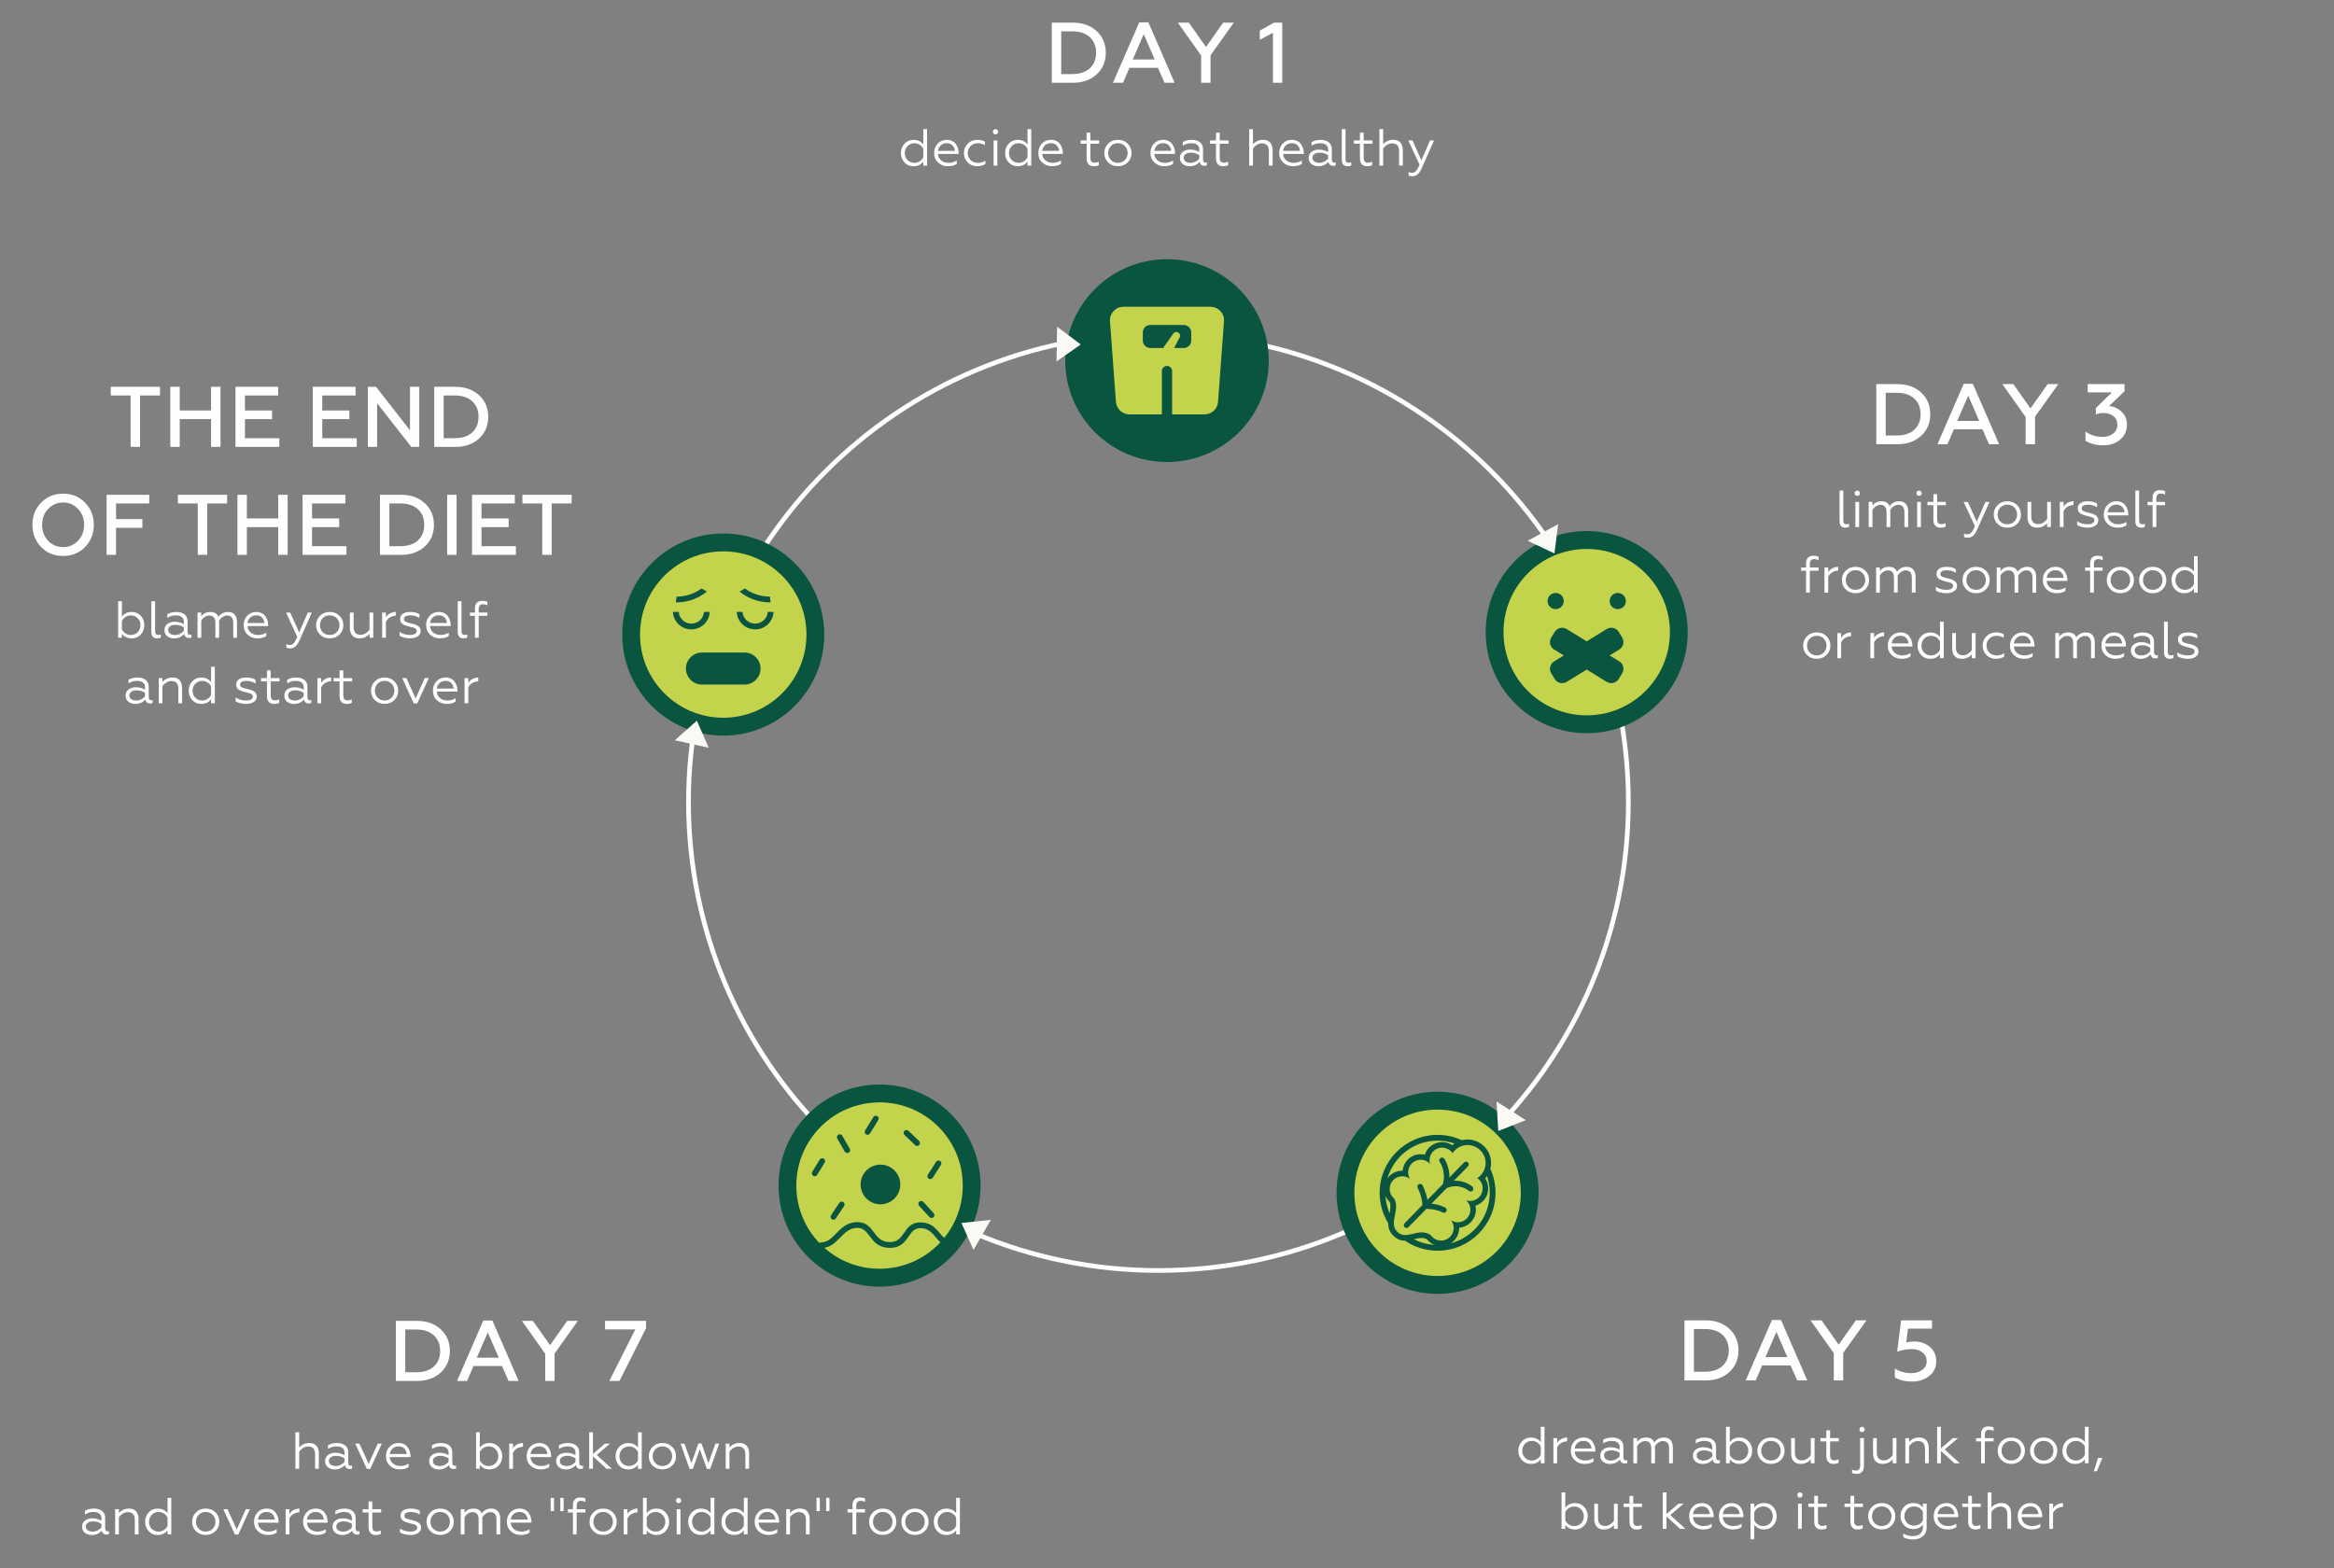 <?xml version="1.0" encoding="UTF-8"?>
<!DOCTYPE svg PUBLIC "-//W3C//DTD SVG 1.1//EN" "http://www.w3.org/Graphics/SVG/1.1/DTD/svg11.dtd">
<!-- Creator: CorelDRAW 2019 (64-Bit) -->
<svg xmlns="http://www.w3.org/2000/svg" xml:space="preserve" width="99.401mm" height="66.807mm" version="1.1" style="shape-rendering:geometricPrecision; text-rendering:geometricPrecision; image-rendering:optimizeQuality; fill-rule:evenodd; clip-rule:evenodd"
viewBox="0 0 896.41 602.48"
 xmlns:xlink="http://www.w3.org/1999/xlink">
 <rect x="0" y="0" width="896.41" height="602.48" fill="#808080" stroke="none"/>
 <defs>
  <style type="text/css">
   <![CDATA[
    .fil5 {fill:none}
    .fil3 {fill:#C4D34C}
    .fil1 {fill:#095540}
    .fil2 {fill:#FAF9F4}
    .fil4 {fill:#FEFEFE;fill-rule:nonzero}
    .fil0 {fill:#FEFEFE;fill-rule:nonzero}
   ]]>
  </style>
 </defs>
 <g id="Слой_x0020_1">
  <path class="fil0" d="M444.91 487.2c49.59,0 94.49,-20.04 126.99,-52.45 32.5,-32.4 52.6,-77.17 52.6,-126.62 0,-49.45 -20.1,-94.22 -52.59,-126.62 -32.5,-32.4 -77.4,-52.45 -126.99,-52.45 -49.59,0 -94.49,20.04 -126.99,52.45 -32.5,32.4 -52.6,77.17 -52.6,126.62 0,49.45 20.1,94.21 52.6,126.62 32.5,32.4 77.4,52.45 126.99,52.45zm128.26 -51.17c-32.83,32.73 -78.17,52.97 -128.26,52.97 -50.08,0 -95.43,-20.25 -128.26,-52.97 -32.83,-32.73 -53.13,-77.95 -53.13,-127.89 0,-49.94 20.31,-95.16 53.13,-127.89 32.82,-32.73 78.17,-52.98 128.26,-52.98 50.09,0 95.43,20.24 128.26,52.97 32.83,32.73 53.13,77.95 53.13,127.89 0,49.94 -20.31,95.16 -53.13,127.89z"/>
  <path class="fil1" d="M337.81 494.3c21.43,0 38.8,-17.38 38.8,-38.83 0,-21.44 -17.37,-38.83 -38.8,-38.83 -21.43,0 -38.8,17.38 -38.8,38.83 0,21.44 17.37,38.83 38.8,38.83z"/>
  <path class="fil1" d="M552.13 497.08c21.43,0 38.8,-17.39 38.8,-38.83 0,-21.44 -17.37,-38.83 -38.8,-38.83 -21.43,0 -38.8,17.38 -38.8,38.83 0,21.44 17.37,38.83 38.8,38.83z"/>
  <path class="fil1" d="M277.77 282.61c21.43,0 38.8,-17.39 38.8,-38.83 0,-21.44 -17.37,-38.83 -38.8,-38.83 -21.43,0 -38.8,17.38 -38.8,38.83 0,21.44 17.37,38.83 38.8,38.83z"/>
  <path class="fil1" d="M609.4 281.68c21.43,0 38.8,-17.38 38.8,-38.83 0,-21.44 -17.37,-38.83 -38.8,-38.83 -21.43,0 -38.8,17.38 -38.8,38.83 0,21.44 17.37,38.83 38.8,38.83z"/>
  <path class="fil1" d="M448.2 177.5c21.58,0 39.08,-17.44 39.08,-38.96 0,-21.52 -17.5,-38.96 -39.08,-38.96 -21.58,0 -39.08,17.44 -39.08,38.96 0,21.52 17.49,38.96 39.08,38.96z"/>
  <path class="fil2" d="M598.45 201.35l-11.71 6.41 10.27 4.85 1.44 -11.26zm-23.7 221.82l11.26 7.17 -10.57 4.16 -0.69 -11.33zm-205.5 46.68l11.3 -1.21 -6.65 11.57 -4.65 -10.36zm-101.61 -192.99l4.55 10.41 -13.04 -2.87 8.5 -7.54zm138.13 -138.01l0.23 -13.34 9.08 6.83 -9.3 6.51z"/>
  <path class="fil3" d="M431.52 117.86l33.37 0c1.5,0 2.79,0.56 3.82,1.66 1.02,1.1 1.49,2.43 1.38,3.93l-2.28 30.92c-0.2,2.73 -2.46,4.83 -5.2,4.83l-12.44 0 0 -16.64c0,-1.08 -0.89,-1.97 -1.97,-1.97l0 0c-1.08,0 -1.97,0.89 -1.97,1.97l0 16.64 -12.44 0c-2.74,0 -4.99,-2.1 -5.2,-4.83l-2.28 -30.92c-0.11,-1.5 0.36,-2.83 1.38,-3.93 1.02,-1.1 2.32,-1.66 3.82,-1.66zm10.24 6.99l12.9 0c1.57,0 2.85,1.28 2.85,2.85l0 3.15c0,1.57 -1.28,2.85 -2.85,2.85l-3.73 0 2.15 -4.13c0.33,-0.63 0.11,-1.4 -0.49,-1.76l-0.13 -0.08c-0.6,-0.37 -1.39,-0.21 -1.79,0.37l-3.95 5.6 -4.95 0c-1.57,0 -2.85,-1.28 -2.85,-2.85l0 -3.15c0,-1.57 1.28,-2.85 2.85,-2.85z"/>
  <path class="fil3" d="M609.4 210.9c17.65,0 31.96,14.31 31.96,31.96 0,17.65 -14.31,31.96 -31.96,31.96 -17.65,0 -31.96,-14.31 -31.96,-31.96 0,-17.65 14.31,-31.96 31.96,-31.96zm7.69 30.76l-7.69 4.73 -7.69 -4.73c-1.57,-0.96 -3.64,-0.47 -4.6,1.1l-1.33 2.17c-0.96,1.57 -0.47,3.64 1.1,4.6l3.71 2.28 -3.71 2.28c-1.57,0.96 -2.06,3.03 -1.1,4.6l1.33 2.17c0.96,1.57 3.03,2.06 4.6,1.1l7.69 -4.73 7.69 4.73c1.57,0.96 3.64,0.47 4.6,-1.1l1.33 -2.17c0.96,-1.57 0.47,-3.64 -1.1,-4.6l-3.71 -2.28 3.71 -2.28c1.57,-0.96 2.06,-3.03 1.1,-4.6l-1.33 -2.17c-0.96,-1.57 -3.03,-2.06 -4.6,-1.1zm-19.61 -13.86c1.72,0 3.11,1.39 3.11,3.11 0,1.72 -1.39,3.11 -3.11,3.11 -1.72,0 -3.11,-1.39 -3.11,-3.11 0,-1.72 1.39,-3.11 3.11,-3.11zm23.85 0c1.72,0 3.11,1.39 3.11,3.11 0,1.72 -1.39,3.11 -3.11,3.11 -1.72,0 -3.11,-1.39 -3.11,-3.11 0,-1.72 1.39,-3.11 3.11,-3.11z"/>
  <path class="fil3" d="M552.13 426.29c17.65,0 31.96,14.31 31.96,31.96 0,17.65 -14.31,31.96 -31.96,31.96 -17.65,0 -31.96,-14.31 -31.96,-31.96 0,-17.65 14.31,-31.96 31.96,-31.96zm-11.17 45.16c-0.41,0.42 -1.08,0.42 -1.5,0.01 -0.42,-0.41 -0.42,-1.08 -0.01,-1.5l6.88 -7.03c-0.24,-3.69 -1.83,-6.52 -1.84,-6.53 -0.28,-0.51 -0.1,-1.16 0.41,-1.44 0.51,-0.28 1.16,-0.1 1.44,0.41 0,0.01 1.32,2.35 1.88,5.62l5.92 -6.05c1.43,-4.85 -1.18,-8.56 -1.19,-8.57 -0.33,-0.48 -0.21,-1.14 0.28,-1.47 0.48,-0.33 1.14,-0.21 1.47,0.28 0.01,0.01 2.09,2.96 1.98,7.17l5.62 -5.75c0.41,-0.42 1.08,-0.42 1.5,-0.01 0.42,0.41 0.42,1.08 0.01,1.5l-5.44 5.55c4.41,-0.29 7.15,2.27 7.16,2.28 0.43,0.4 0.46,1.07 0.06,1.5 -0.4,0.43 -1.07,0.46 -1.5,0.06 -0.01,-0.01 -3.27,-3.06 -8.43,-1.07l-5.88 6.01c3.39,0.39 5.31,1.53 5.32,1.53 0.51,0.29 0.68,0.94 0.39,1.45 -0.29,0.51 -0.94,0.68 -1.45,0.39 -0.01,-0 -2.2,-1.3 -6.2,-1.38l-6.89 7.04zm26.41 -18.87c1.27,0.88 2.1,2.36 2.08,4.02 -0.03,2.67 -2.21,4.81 -4.88,4.79 -0.5,-0.01 -0.97,-0.08 -1.42,-0.23 0.98,0.89 1.59,2.19 1.58,3.62 -0.03,2.67 -2.21,4.81 -4.88,4.79 -0.93,-0.01 -1.79,-0.28 -2.52,-0.74 0.63,0.83 1.01,1.86 0.99,2.99 -0.03,2.67 -2.21,4.81 -4.88,4.79 -1.65,-0.02 -3.1,-0.86 -3.96,-2.13 -4.88,-3.14 -9.05,2.26 -12.78,-1.2 -3.52,-3.26 1.18,-8.66 -1.24,-12.83 -0.57,-0.48 -0.76,-0.81 -1.15,-1.4 -0.38,-0.69 -0.59,-1.48 -0.59,-2.31 0,-2.67 2.16,-4.84 4.83,-4.84 1.12,0 2.16,0.38 2.98,1.02 -0.45,-0.74 -0.72,-1.6 -0.72,-2.53 0,-2.67 2.17,-4.84 4.84,-4.84 1.43,0 2.72,0.62 3.6,1.61 -0.14,-0.45 -0.21,-0.93 -0.21,-1.42 0,-2.67 2.16,-4.84 4.84,-4.84 1.66,0 3.13,0.84 4,2.12 1.23,-1.88 3.35,-3.12 5.76,-3.12 3.82,0 6.96,3.08 6.93,6.96 -0.02,2.41 -1.29,4.52 -3.18,5.73zm-15.24 -16.58c3.33,0 6.48,0.73 9.31,2.04 0.7,-0.17 1.43,-0.27 2.18,-0.27l0.01 0.01 0.08 0c2.46,0.02 4.7,1.03 6.32,2.64 1.63,1.62 2.64,3.86 2.64,6.36l0 0.09c-0.01,0.75 -0.11,1.47 -0.28,2.16 1.28,2.81 1.99,5.93 1.99,9.22 0,6.14 -2.49,11.71 -6.52,15.73 -4.03,4.03 -9.59,6.52 -15.73,6.52 -4.64,0 -8.95,-1.42 -12.52,-3.85 -1.44,0 -2.88,-0.43 -4.37,-1.82 -1.64,-1.52 -2.09,-3.18 -2.07,-4.92 -2.09,-3.39 -3.3,-7.38 -3.3,-11.66 0,-6.14 2.49,-11.71 6.52,-15.73 4.03,-4.03 9.59,-6.52 15.73,-6.52zm6.5 3.29c-2.04,-0.7 -4.22,-1.08 -6.5,-1.08 -9.13,0 -16.84,6.11 -19.25,14.47 0.22,-0.31 0.47,-0.6 0.74,-0.87 1.26,-1.26 3,-2.04 4.92,-2.04l0.16 0c0.15,-1.68 0.89,-3.18 2.01,-4.31 1.26,-1.26 3,-2.04 4.92,-2.04 0.55,0 1.08,0.07 1.6,0.19 0.34,-1.07 0.93,-2.02 1.71,-2.8 1.26,-1.26 3,-2.04 4.92,-2.04 1.17,0 2.27,0.29 3.25,0.81 0.22,0.12 0.43,0.24 0.63,0.38 0.28,-0.24 0.57,-0.47 0.88,-0.67zm-26.63 15.05c-0.02,0.05 -0.04,0.1 -0.05,0.15 0.02,-0.05 0.04,-0.1 0.05,-0.15zm-0.3 1.07c-0.01,0.06 -0.02,0.11 -0.03,0.17 0.01,-0.06 0.02,-0.11 0.03,-0.17zm0.42 4c0.14,2.37 0.68,4.63 1.57,6.71 0.3,-1.57 0.57,-3.18 0.04,-4.37 -0.49,-0.46 -0.74,-0.83 -1.08,-1.36l-0 0 -0.13 -0.2 -0.09 -0.16c-0.11,-0.21 -0.22,-0.42 -0.31,-0.63zm10.88 16.68c2.41,1.23 5.1,1.99 7.95,2.16 -0.27,-0.1 -0.52,-0.22 -0.77,-0.35 -0.83,-0.45 -1.57,-1.07 -2.16,-1.81 -1.58,-0.85 -3.27,-0.43 -4.86,-0.03l-0.16 0.04zm14.2 1.54c8.61,-2.25 14.97,-10.08 14.97,-19.39 0,-2.24 -0.37,-4.4 -1.05,-6.42 -0.21,0.31 -0.44,0.61 -0.69,0.89 0.14,0.21 0.26,0.42 0.37,0.64 0.5,0.97 0.78,2.07 0.77,3.24l0.01 0 -0.01 0.02c-0.02,1.92 -0.81,3.66 -2.08,4.9 -0.78,0.77 -1.75,1.35 -2.82,1.68 0.11,0.51 0.17,1.04 0.17,1.58l0.01 0 -0.01 0.02c-0.02,1.92 -0.81,3.66 -2.08,4.9 -1.14,1.11 -2.65,1.84 -4.33,1.97l0 0.17c-0.02,1.92 -0.81,3.66 -2.08,4.9 -0.35,0.34 -0.73,0.64 -1.14,0.91z"/>
  <path class="fil3" d="M337.81 423.51c17.65,0 31.96,14.31 31.96,31.96 0,7.62 -2.67,14.62 -7.12,20.11 -0.59,-0.49 -1.11,-1.12 -1.66,-1.77 -1.67,-1.99 -3.46,-4.12 -7.28,-4.19 -3.66,-0.07 -5.07,1.97 -6.52,4.08 -1.2,1.74 -2.44,3.54 -5.56,3.49 -3.21,-0.06 -4.61,-1.92 -5.94,-3.69 -1.53,-2.05 -2.99,-4 -6.4,-4 -3.86,0 -6.08,2.26 -8.22,4.43 -1.38,1.41 -2.72,2.77 -4.36,3.17 -0.75,0.18 -1.47,0.28 -2.15,0.31 -5.4,-5.72 -8.72,-13.44 -8.72,-21.93 0,-17.65 14.31,-31.96 31.96,-31.96zm23.37 53.76c-5.83,6.25 -14.14,10.16 -23.37,10.16 -8.14,0 -15.56,-3.04 -21.21,-8.05 0.21,-0.04 0.42,-0.09 0.63,-0.14 2.25,-0.55 3.81,-2.13 5.42,-3.76 1.81,-1.84 3.7,-3.77 6.64,-3.77 2.31,0 3.44,1.51 4.64,3.1 1.64,2.19 3.37,4.5 7.67,4.58 4.3,0.07 5.88,-2.22 7.41,-4.44 1.11,-1.61 2.19,-3.17 4.67,-3.13 2.8,0.05 4.25,1.78 5.62,3.41 0.61,0.73 1.21,1.44 1.89,2.03zm-40.17 -9.16c-0.34,0.51 -1.03,0.65 -1.53,0.31 -0.51,-0.34 -0.65,-1.03 -0.31,-1.53l3.17 -4.76c0.34,-0.51 1.03,-0.65 1.53,-0.31 0.51,0.34 0.65,1.03 0.31,1.53l-3.17 4.76zm31.99 -4.87c-0.41,-0.45 -0.38,-1.15 0.07,-1.56 0.45,-0.41 1.15,-0.38 1.56,0.07l3.96 4.33c0.41,0.45 0.38,1.15 -0.07,1.56 -0.45,0.41 -1.15,0.38 -1.56,-0.07l-3.96 -4.33zm5.22 -10.76c-0.33,0.51 -1.01,0.66 -1.53,0.33 -0.51,-0.33 -0.66,-1.01 -0.33,-1.52l3.17 -4.94c0.33,-0.51 1.01,-0.66 1.52,-0.33 0.51,0.33 0.66,1.01 0.33,1.53l-3.17 4.94zm-10.84 -16.45c-0.44,-0.42 -0.46,-1.12 -0.04,-1.56 0.42,-0.44 1.12,-0.46 1.56,-0.04l4.09 3.9c0.44,0.42 0.46,1.12 0.04,1.56 -0.42,0.44 -1.12,0.46 -1.56,0.04l-4.09 -3.9zm-13.24 -0.59c-0.32,0.52 -1,0.68 -1.52,0.36 -0.52,-0.32 -0.68,-1 -0.36,-1.52l3.17 -5.12c0.32,-0.52 1,-0.68 1.52,-0.36 0.52,0.32 0.68,1 0.36,1.52l-3.17 5.12zm-12.57 1.98c-0.3,-0.53 -0.12,-1.2 0.41,-1.51 0.53,-0.3 1.21,-0.12 1.51,0.41l2.87 5c0.3,0.53 0.12,1.21 -0.41,1.51 -0.53,0.3 -1.2,0.12 -1.51,-0.41l-2.87 -5zm-6.75 8.09c0.32,-0.52 1,-0.68 1.52,-0.37 0.52,0.32 0.69,1 0.37,1.52l-2.87 4.7c-0.32,0.52 -1,0.68 -1.52,0.37 -0.52,-0.32 -0.68,-1 -0.37,-1.52l2.87 -4.7zm23.33 1.92c4.21,0 7.62,3.41 7.62,7.62 0,4.21 -3.41,7.62 -7.62,7.62 -4.21,0 -7.62,-3.41 -7.62,-7.62 0,-4.21 3.41,-7.62 7.62,-7.62z"/>
  <path class="fil3" d="M277.77 211.82c17.65,0 31.96,14.31 31.96,31.96 0,17.65 -14.31,31.96 -31.96,31.96 -17.65,0 -31.96,-14.31 -31.96,-31.96 0,-17.65 14.31,-31.96 31.96,-31.96zm-5.18 23.25c-0.09,1.81 -0.87,3.45 -2.07,4.65 -1.28,1.28 -3.06,2.08 -5.01,2.08 -1.96,0 -3.73,-0.79 -5.01,-2.08 -1.2,-1.2 -1.98,-2.84 -2.07,-4.65l2.22 0c0.19,2.52 2.29,4.51 4.87,4.51 2.57,0 4.68,-1.99 4.87,-4.51l2.22 0zm-1.11 -7.8c-3.08,2.57 -7.25,4.16 -11.82,4.16l-0.08 0 0.25 -2.21c3.68,-0.04 7.05,-1.22 9.63,-3.15l2.02 1.21zm11.46 7.8c0.09,1.81 0.87,3.45 2.07,4.65 1.28,1.28 3.06,2.08 5.01,2.08 1.96,0 3.73,-0.79 5.01,-2.08 1.2,-1.2 1.98,-2.84 2.07,-4.65l-2.22 0c-0.19,2.52 -2.29,4.51 -4.87,4.51 -2.57,0 -4.68,-1.99 -4.87,-4.51l-2.22 0zm1.11 -7.8c3.08,2.57 7.25,4.16 11.82,4.16l0.08 0 -0.25 -2.21c-3.68,-0.04 -7.05,-1.22 -9.63,-3.15l-2.02 1.21zm-14.46 23.41l16.35 0c3.39,0 6.16,2.77 6.16,6.16l0 0c0,3.39 -2.77,6.16 -6.16,6.16l-16.35 0c-3.39,0 -6.16,-2.77 -6.16,-6.16l0 0c0,-3.39 2.77,-6.16 6.16,-6.16z"/>
  <path class="fil4" d="M412.1 31.79l-8.14 0 0 -23.08 8.14 0c3.69,0 6.71,1.08 9.07,3.23 2.35,2.15 3.53,4.92 3.53,8.31 0,3.41 -1.18,6.19 -3.53,8.34 -2.33,2.13 -5.35,3.2 -9.07,3.2zm-4.52 -19.75l0 16.42 4.19 0c2.9,0 5.15,-0.74 6.76,-2.21 1.63,-1.49 2.44,-3.49 2.44,-6 0,-2.51 -0.81,-4.51 -2.44,-6 -1.6,-1.47 -3.86,-2.21 -6.76,-2.21l-4.19 0zm23.74 19.75l-3.86 0 10.09 -23.21 3.49 0 10.09 23.21 -3.89 0 -2.51 -5.74 -10.95 0 -2.47 5.74zm7.95 -18.63l-4.22 9.69 8.44 0 -4.22 -9.69zm25.68 18.63l-3.63 0 0 -10.45 -8.94 -12.63 4.22 0 6.59 9.33 6.59 -9.33 4.09 0 -8.94 12.53 0 10.55zm27.5 0l-3.56 0 0 -19.19 -5.04 2.7 0 -3.53 5.44 -3.07 3.17 0 0 23.08z"/>
  <path class="fil4" d="M354.61 55.5l0 -5.89 1.44 0 0 14.02 -1.44 0 0 -1.54c-0.91,1.19 -2.16,1.78 -3.75,1.78 -1.43,0 -2.6,-0.49 -3.5,-1.48 -0.91,-0.99 -1.36,-2.18 -1.36,-3.58 0,-1.41 0.45,-2.62 1.36,-3.6 0.91,-0.99 2.08,-1.48 3.5,-1.48 1.59,0 2.84,0.59 3.75,1.78zm0 4.89l0 -3.18c-0.28,-0.64 -0.73,-1.17 -1.36,-1.57 -0.63,-0.41 -1.31,-0.61 -2.04,-0.61 -1.08,0 -1.97,0.37 -2.66,1.1 -0.71,0.73 -1.06,1.63 -1.06,2.68 0,1.06 0.35,1.95 1.06,2.68 0.71,0.72 1.6,1.08 2.66,1.08 0.72,0 1.4,-0.2 2.02,-0.61 0.63,-0.41 1.09,-0.93 1.38,-1.57zm9.47 3.48c-1.51,0 -2.78,-0.47 -3.8,-1.42 -1.01,-0.93 -1.52,-2.15 -1.52,-3.65 0,-1.44 0.45,-2.65 1.36,-3.62 0.92,-0.97 2.1,-1.46 3.55,-1.46 0.77,0 1.46,0.16 2.06,0.47 0.6,0.31 1.07,0.72 1.42,1.23 0.35,0.51 0.61,1.04 0.78,1.61 0.17,0.57 0.26,1.14 0.26,1.71l0 0.4 -7.95 0c0.08,1.04 0.5,1.87 1.25,2.49 0.75,0.62 1.71,0.93 2.87,0.93 1.12,0 2.16,-0.3 3.1,-0.9l0 1.28c-0.79,0.61 -1.92,0.92 -3.38,0.92zm-3.82 -5.91l6.47 0c-0.04,-0.75 -0.32,-1.42 -0.84,-2.02 -0.49,-0.61 -1.26,-0.92 -2.28,-0.92 -0.96,0 -1.75,0.29 -2.36,0.88 -0.6,0.6 -0.93,1.29 -0.98,2.06zm15.08 5.91c-1.48,0 -2.71,-0.48 -3.68,-1.44 -0.97,-0.97 -1.46,-2.19 -1.46,-3.65 0,-1.44 0.49,-2.64 1.48,-3.6 0.97,-0.97 2.2,-1.46 3.68,-1.46 1.12,0 2.1,0.23 2.92,0.7l0 1.34c-0.87,-0.49 -1.78,-0.74 -2.72,-0.74 -1.12,0 -2.05,0.36 -2.78,1.08 -0.73,0.69 -1.1,1.6 -1.1,2.7 0,1.08 0.37,1.98 1.1,2.7 0.75,0.71 1.68,1.06 2.78,1.06 1.07,0 2.04,-0.28 2.9,-0.84l0 1.32c-0.91,0.55 -1.95,0.82 -3.12,0.82zm7.71 -0.24l-1.44 0 0 -9.67 1.44 0 0 9.67zm-1.44 -12.28c-0.19,-0.2 -0.28,-0.44 -0.28,-0.72 0,-0.28 0.09,-0.52 0.28,-0.72 0.2,-0.2 0.44,-0.3 0.72,-0.3 0.28,0 0.52,0.1 0.72,0.3 0.2,0.2 0.3,0.44 0.3,0.72 0,0.28 -0.1,0.52 -0.3,0.72 -0.2,0.19 -0.44,0.28 -0.72,0.28 -0.28,0 -0.52,-0.09 -0.72,-0.28zm13.02 4.14l0 -5.89 1.44 0 0 14.02 -1.44 0 0 -1.54c-0.91,1.19 -2.16,1.78 -3.75,1.78 -1.43,0 -2.6,-0.49 -3.5,-1.48 -0.91,-0.99 -1.36,-2.18 -1.36,-3.58 0,-1.41 0.45,-2.62 1.36,-3.6 0.91,-0.99 2.08,-1.48 3.5,-1.48 1.59,0 2.84,0.59 3.75,1.78zm0 4.89l0 -3.18c-0.28,-0.64 -0.73,-1.17 -1.36,-1.57 -0.63,-0.41 -1.31,-0.61 -2.04,-0.61 -1.08,0 -1.97,0.37 -2.66,1.1 -0.71,0.73 -1.06,1.63 -1.06,2.68 0,1.06 0.35,1.95 1.06,2.68 0.71,0.72 1.6,1.08 2.66,1.08 0.72,0 1.4,-0.2 2.02,-0.61 0.63,-0.41 1.09,-0.93 1.38,-1.57zm9.47 3.48c-1.51,0 -2.78,-0.47 -3.8,-1.42 -1.01,-0.93 -1.52,-2.15 -1.52,-3.65 0,-1.44 0.45,-2.65 1.36,-3.62 0.92,-0.97 2.1,-1.46 3.55,-1.46 0.77,0 1.46,0.16 2.06,0.47 0.6,0.31 1.07,0.72 1.42,1.23 0.35,0.51 0.61,1.04 0.78,1.61 0.17,0.57 0.26,1.14 0.26,1.71l0 0.4 -7.95 0c0.08,1.04 0.5,1.87 1.25,2.49 0.75,0.62 1.71,0.93 2.87,0.93 1.12,0 2.16,-0.3 3.1,-0.9l0 1.28c-0.79,0.61 -1.92,0.92 -3.38,0.92zm-3.82 -5.91l6.47 0c-0.04,-0.75 -0.32,-1.42 -0.84,-2.02 -0.49,-0.61 -1.26,-0.92 -2.28,-0.92 -0.96,0 -1.75,0.29 -2.36,0.88 -0.6,0.6 -0.93,1.29 -0.98,2.06zm19.77 5.91c-0.89,0 -1.57,-0.26 -2.03,-0.79 -0.46,-0.53 -0.69,-1.26 -0.69,-2.19l0 -5.67 -2.28 0 0 -1.26 2.28 0 0 -2.98 1.44 0 0 2.98 3.38 0 0 1.26 -3.38 0 0 5.23c0,0.77 0.13,1.31 0.38,1.6 0.27,0.31 0.7,0.46 1.3,0.46 0.59,0 1.11,-0.13 1.58,-0.4l0 1.32c-0.41,0.29 -1.07,0.44 -1.98,0.44zm5.53 -8.65c0.97,-1 2.23,-1.5 3.77,-1.5 1.54,0 2.79,0.5 3.77,1.5 0.97,0.97 1.46,2.17 1.46,3.58 0,1.42 -0.49,2.61 -1.46,3.58 -0.99,0.99 -2.24,1.48 -3.77,1.48 -1.52,0 -2.78,-0.49 -3.77,-1.48 -0.97,-0.97 -1.46,-2.17 -1.46,-3.58 0,-1.41 0.49,-2.61 1.46,-3.58zm7.51 3.58c0,-1.07 -0.35,-1.97 -1.06,-2.7 -0.71,-0.72 -1.6,-1.08 -2.68,-1.08 -1.08,0 -1.98,0.36 -2.68,1.08 -0.71,0.73 -1.06,1.63 -1.06,2.7 0,1.06 0.35,1.95 1.06,2.68 0.71,0.72 1.6,1.08 2.68,1.08 1.08,0 1.98,-0.36 2.68,-1.08 0.71,-0.73 1.06,-1.63 1.06,-2.68zm14.08 5.07c-1.51,0 -2.78,-0.47 -3.8,-1.42 -1.01,-0.93 -1.52,-2.15 -1.52,-3.65 0,-1.44 0.45,-2.65 1.36,-3.62 0.92,-0.97 2.1,-1.46 3.55,-1.46 0.77,0 1.46,0.16 2.06,0.47 0.6,0.31 1.07,0.72 1.42,1.23 0.35,0.51 0.61,1.04 0.78,1.61 0.17,0.57 0.26,1.14 0.26,1.71l0 0.4 -7.95 0c0.08,1.04 0.5,1.87 1.25,2.49 0.75,0.62 1.71,0.93 2.87,0.93 1.12,0 2.16,-0.3 3.1,-0.9l0 1.28c-0.79,0.61 -1.92,0.92 -3.38,0.92zm-3.82 -5.91l6.47 0c-0.04,-0.75 -0.32,-1.42 -0.84,-2.02 -0.49,-0.61 -1.26,-0.92 -2.28,-0.92 -0.96,0 -1.75,0.29 -2.36,0.88 -0.6,0.6 -0.93,1.29 -0.98,2.06zm13.9 4.61c0.67,0 1.3,-0.15 1.9,-0.46 0.6,-0.31 1.09,-0.69 1.46,-1.16l0 -1.34c-0.99,-0.64 -2.04,-0.96 -3.14,-0.96 -0.88,0 -1.58,0.17 -2.09,0.52 -0.51,0.35 -0.77,0.82 -0.77,1.42 0,0.63 0.25,1.11 0.74,1.46 0.49,0.35 1.13,0.52 1.9,0.52zm-0.4 1.3c-1.03,0 -1.9,-0.28 -2.62,-0.84 -0.71,-0.59 -1.06,-1.38 -1.06,-2.36 0,-0.97 0.37,-1.76 1.12,-2.34 0.75,-0.57 1.7,-0.86 2.84,-0.86 1.25,0 2.42,0.31 3.48,0.94l0 -0.96c0,-1.62 -1.06,-2.42 -3.18,-2.42 -1.13,0 -2.19,0.33 -3.16,0.98l0 -1.4c0.95,-0.59 2.1,-0.88 3.46,-0.88 1.32,0 2.37,0.31 3.15,0.93 0.78,0.62 1.17,1.51 1.17,2.65l0 3.99c0,0.37 0.08,0.67 0.25,0.88 0.17,0.21 0.39,0.32 0.67,0.32 0.21,0 0.4,-0.04 0.56,-0.12l0 1.12c-0.21,0.15 -0.53,0.22 -0.96,0.22 -0.48,0 -0.88,-0.13 -1.21,-0.39 -0.33,-0.26 -0.53,-0.64 -0.61,-1.15 -0.97,1.13 -2.28,1.7 -3.9,1.7zm12.88 0c-0.89,0 -1.57,-0.26 -2.03,-0.79 -0.46,-0.53 -0.69,-1.26 -0.69,-2.19l0 -5.67 -2.28 0 0 -1.26 2.28 0 0 -2.98 1.44 0 0 2.98 3.38 0 0 1.26 -3.38 0 0 5.23c0,0.77 0.13,1.31 0.38,1.6 0.27,0.31 0.7,0.46 1.3,0.46 0.59,0 1.11,-0.13 1.58,-0.4l0 1.32c-0.41,0.29 -1.07,0.44 -1.98,0.44zm11.49 -6.77l0 6.53 -1.44 0 0 -14.02 1.44 0 0 5.83c1.03,-1.15 2.32,-1.72 3.87,-1.72 1.19,0 2.1,0.35 2.73,1.05 0.63,0.7 0.95,1.69 0.95,2.97l0 5.89 -1.44 0 0 -5.57c0,-1.99 -0.91,-2.98 -2.74,-2.98 -0.67,0 -1.31,0.21 -1.94,0.62 -0.64,0.41 -1.11,0.88 -1.42,1.4zm15.4 6.77c-1.51,0 -2.78,-0.47 -3.8,-1.42 -1.01,-0.93 -1.52,-2.15 -1.52,-3.65 0,-1.44 0.45,-2.65 1.36,-3.62 0.92,-0.97 2.1,-1.46 3.55,-1.46 0.77,0 1.46,0.16 2.06,0.47 0.6,0.31 1.07,0.72 1.42,1.23 0.35,0.51 0.61,1.04 0.78,1.61 0.17,0.57 0.26,1.14 0.26,1.71l0 0.4 -7.95 0c0.08,1.04 0.5,1.87 1.25,2.49 0.75,0.62 1.71,0.93 2.87,0.93 1.12,0 2.16,-0.3 3.1,-0.9l0 1.28c-0.79,0.61 -1.92,0.92 -3.38,0.92zm-3.82 -5.91l6.47 0c-0.04,-0.75 -0.32,-1.42 -0.84,-2.02 -0.49,-0.61 -1.26,-0.92 -2.28,-0.92 -0.96,0 -1.75,0.29 -2.36,0.88 -0.6,0.6 -0.93,1.29 -0.98,2.06zm13.9 4.61c0.67,0 1.3,-0.15 1.9,-0.46 0.6,-0.31 1.09,-0.69 1.46,-1.16l0 -1.34c-0.99,-0.64 -2.04,-0.96 -3.14,-0.96 -0.88,0 -1.58,0.17 -2.09,0.52 -0.51,0.35 -0.77,0.82 -0.77,1.42 0,0.63 0.25,1.11 0.74,1.46 0.49,0.35 1.13,0.52 1.9,0.52zm-0.4 1.3c-1.03,0 -1.9,-0.28 -2.62,-0.84 -0.71,-0.59 -1.06,-1.38 -1.06,-2.36 0,-0.97 0.37,-1.76 1.12,-2.34 0.75,-0.57 1.7,-0.86 2.84,-0.86 1.25,0 2.42,0.31 3.48,0.94l0 -0.96c0,-1.62 -1.06,-2.42 -3.18,-2.42 -1.13,0 -2.19,0.33 -3.16,0.98l0 -1.4c0.95,-0.59 2.1,-0.88 3.46,-0.88 1.32,0 2.37,0.31 3.15,0.93 0.78,0.62 1.17,1.51 1.17,2.65l0 3.99c0,0.37 0.08,0.67 0.25,0.88 0.17,0.21 0.39,0.32 0.67,0.32 0.21,0 0.4,-0.04 0.56,-0.12l0 1.12c-0.21,0.15 -0.53,0.22 -0.96,0.22 -0.48,0 -0.88,-0.13 -1.21,-0.39 -0.33,-0.26 -0.53,-0.64 -0.61,-1.15 -0.97,1.13 -2.28,1.7 -3.9,1.7zm11.25 0c-0.67,0 -1.2,-0.19 -1.61,-0.58 -0.41,-0.39 -0.61,-0.99 -0.61,-1.8l0 -11.88 1.44 0 0 11.53c0,0.95 0.42,1.42 1.26,1.42 0.33,0 0.65,-0.09 0.94,-0.26l0 1.28c-0.35,0.19 -0.82,0.28 -1.42,0.28zm7.47 0c-0.89,0 -1.57,-0.26 -2.03,-0.79 -0.46,-0.53 -0.69,-1.26 -0.69,-2.19l0 -5.67 -2.28 0 0 -1.26 2.28 0 0 -2.98 1.44 0 0 2.98 3.38 0 0 1.26 -3.38 0 0 5.23c0,0.77 0.13,1.31 0.38,1.6 0.27,0.31 0.7,0.46 1.3,0.46 0.59,0 1.11,-0.13 1.58,-0.4l0 1.32c-0.41,0.29 -1.07,0.44 -1.98,0.44zm6.21 -6.77l0 6.53 -1.44 0 0 -14.02 1.44 0 0 5.83c1.03,-1.15 2.32,-1.72 3.87,-1.72 1.19,0 2.1,0.35 2.73,1.05 0.63,0.7 0.95,1.69 0.95,2.97l0 5.89 -1.44 0 0 -5.57c0,-1.99 -0.91,-2.98 -2.74,-2.98 -0.67,0 -1.31,0.21 -1.94,0.62 -0.64,0.41 -1.11,0.88 -1.42,1.4zm11.32 10.61c-0.69,0 -1.21,-0.09 -1.54,-0.28l0 -1.34c0.41,0.21 0.85,0.32 1.32,0.32 0.59,0 1.09,-0.24 1.52,-0.73 0.43,-0.49 0.87,-1.29 1.34,-2.41l-4.31 -9.31 1.6 0 3.43 7.61 3.32 -7.61 1.56 0 -4.79 10.75c-0.87,2 -2.02,3 -3.46,3z"/>
  <path class="fil4" d="M728.76 170.65l-8.14 0 0 -23.08 8.14 0c3.69,0 6.71,1.08 9.07,3.23 2.35,2.15 3.53,4.92 3.53,8.31 0,3.41 -1.18,6.19 -3.53,8.34 -2.33,2.13 -5.35,3.2 -9.07,3.2zm-4.52 -19.75l0 16.42 4.19 0c2.9,0 5.15,-0.74 6.76,-2.21 1.63,-1.49 2.44,-3.49 2.44,-6 0,-2.51 -0.81,-4.51 -2.44,-6 -1.6,-1.47 -3.86,-2.21 -6.76,-2.21l-4.19 0zm23.74 19.75l-3.86 0 10.09 -23.21 3.49 0 10.09 23.21 -3.89 0 -2.51 -5.74 -10.95 0 -2.47 5.74zm7.95 -18.63l-4.22 9.69 8.44 0 -4.22 -9.69zm25.68 18.63l-3.63 0 0 -10.45 -8.94 -12.63 4.22 0 6.59 9.33 6.59 -9.33 4.09 0 -8.94 12.53 0 10.55zm26.24 0.43c-2.73,0 -5.02,-0.58 -6.89,-1.75l0 -3.53c1.89,1.36 4.12,2.04 6.69,2.04 1.52,0 2.82,-0.42 3.92,-1.25 1.1,-0.86 1.65,-2 1.65,-3.43 0,-1.34 -0.48,-2.42 -1.45,-3.25 -0.97,-0.82 -2.26,-1.24 -3.89,-1.24 -1.06,0 -2.03,0.18 -2.93,0.53l0 -2.47 6.2 -6 -9.33 0 0 -3.17 14.14 0 0 2.74 -5.9 5.67c1.85,0.2 3.45,0.95 4.81,2.24 1.34,1.28 2.01,2.92 2.01,4.95 0,2.37 -0.87,4.29 -2.6,5.74 -1.71,1.45 -3.86,2.18 -6.43,2.18z"/>
  <path class="fil4" d="M708.74 202.73c-0.67,0 -1.2,-0.19 -1.61,-0.58 -0.41,-0.39 -0.61,-0.99 -0.61,-1.8l0 -11.88 1.44 0 0 11.53c0,0.95 0.42,1.42 1.26,1.42 0.33,0 0.65,-0.09 0.94,-0.26l0 1.28c-0.35,0.19 -0.82,0.28 -1.42,0.28zm5.29 -0.24l-1.44 0 0 -9.67 1.44 0 0 9.67zm-1.44 -12.28c-0.19,-0.2 -0.28,-0.44 -0.28,-0.72 0,-0.28 0.09,-0.52 0.28,-0.72 0.2,-0.2 0.44,-0.3 0.72,-0.3 0.28,0 0.52,0.1 0.72,0.3 0.2,0.2 0.3,0.44 0.3,0.72 0,0.28 -0.1,0.52 -0.3,0.72 -0.2,0.19 -0.44,0.28 -0.72,0.28 -0.28,0 -0.52,-0.09 -0.72,-0.28zm6.55 12.28l-1.44 0 0 -9.67 1.44 0 0 1.44c0.8,-1.12 1.96,-1.68 3.48,-1.68 0.79,0 1.45,0.17 1.99,0.5 0.54,0.33 0.91,0.8 1.11,1.4 0.37,-0.57 0.88,-1.04 1.53,-1.38 0.65,-0.35 1.38,-0.52 2.19,-0.52 1.08,0 1.92,0.34 2.52,1.01 0.6,0.67 0.9,1.63 0.9,2.87l0 6.03 -1.44 0 0 -5.71c0,-1.9 -0.8,-2.84 -2.4,-2.84 -0.59,0 -1.17,0.2 -1.75,0.61 -0.58,0.41 -1.02,0.9 -1.31,1.47 0,0.13 0,0.29 0.01,0.46 0.01,0.17 0.01,0.31 0.02,0.4 0.01,0.09 0.01,0.17 0.01,0.22l0 5.39 -1.44 0 0 -5.71c0,-1.9 -0.8,-2.84 -2.4,-2.84 -0.56,0 -1.13,0.2 -1.72,0.6 -0.56,0.37 -0.99,0.84 -1.3,1.4l0 6.55zm18.62 0l-1.44 0 0 -9.67 1.44 0 0 9.67zm-1.44 -12.28c-0.19,-0.2 -0.28,-0.44 -0.28,-0.72 0,-0.28 0.09,-0.52 0.28,-0.72 0.2,-0.2 0.44,-0.3 0.72,-0.3 0.28,0 0.52,0.1 0.72,0.3 0.2,0.2 0.3,0.44 0.3,0.72 0,0.28 -0.1,0.52 -0.3,0.72 -0.2,0.19 -0.44,0.28 -0.72,0.28 -0.28,0 -0.52,-0.09 -0.72,-0.28zm8.95 12.52c-0.89,0 -1.57,-0.26 -2.03,-0.79 -0.46,-0.53 -0.69,-1.26 -0.69,-2.19l0 -5.67 -2.28 0 0 -1.26 2.28 0 0 -2.98 1.44 0 0 2.98 3.38 0 0 1.26 -3.38 0 0 5.23c0,0.77 0.13,1.31 0.38,1.6 0.27,0.31 0.7,0.46 1.3,0.46 0.59,0 1.11,-0.13 1.58,-0.4l0 1.32c-0.41,0.29 -1.07,0.44 -1.98,0.44zm10.59 3.85c-0.69,0 -1.21,-0.09 -1.54,-0.28l0 -1.34c0.41,0.21 0.85,0.32 1.32,0.32 0.59,0 1.09,-0.24 1.52,-0.73 0.43,-0.49 0.87,-1.29 1.34,-2.41l-4.31 -9.31 1.6 0 3.43 7.61 3.32 -7.61 1.56 0 -4.79 10.75c-0.87,2 -2.02,3 -3.46,3zm11.33 -12.5c0.97,-1 2.23,-1.5 3.77,-1.5 1.54,0 2.79,0.5 3.77,1.5 0.97,0.97 1.46,2.17 1.46,3.58 0,1.42 -0.49,2.61 -1.46,3.58 -0.99,0.99 -2.24,1.48 -3.77,1.48 -1.52,0 -2.78,-0.49 -3.77,-1.48 -0.97,-0.97 -1.46,-2.17 -1.46,-3.58 0,-1.41 0.49,-2.61 1.46,-3.58zm7.51 3.58c0,-1.07 -0.35,-1.97 -1.06,-2.7 -0.71,-0.72 -1.6,-1.08 -2.68,-1.08 -1.08,0 -1.98,0.36 -2.68,1.08 -0.71,0.73 -1.06,1.63 -1.06,2.7 0,1.06 0.35,1.95 1.06,2.68 0.71,0.72 1.6,1.08 2.68,1.08 1.08,0 1.98,-0.36 2.68,-1.08 0.71,-0.73 1.06,-1.63 1.06,-2.68zm11.55 1.68l0 -6.53 1.44 0 0 9.67 -1.44 0 0 -1.48c-1.03,1.15 -2.32,1.72 -3.87,1.72 -1.19,0 -2.1,-0.35 -2.73,-1.05 -0.63,-0.7 -0.95,-1.69 -0.95,-2.97l0 -5.89 1.44 0 0 5.57c0,1.99 0.91,2.98 2.74,2.98 0.67,0 1.31,-0.2 1.92,-0.6 0.65,-0.43 1.13,-0.9 1.44,-1.42zm6.29 3.14l-1.44 0 0 -9.67 1.44 0 0 1.84c0.36,-0.63 0.89,-1.13 1.6,-1.51 0.71,-0.38 1.45,-0.57 2.24,-0.57l0 1.46c-0.44,0 -0.84,0.06 -1.2,0.18 -0.61,0.16 -1.16,0.44 -1.62,0.83 -0.47,0.39 -0.81,0.84 -1.02,1.33l0 6.11zm9.23 0.24c-0.77,0 -1.53,-0.1 -2.27,-0.29 -0.74,-0.19 -1.32,-0.43 -1.73,-0.71l0 -1.48c1.18,0.79 2.5,1.18 3.97,1.18 0.83,0 1.48,-0.14 1.95,-0.41 0.47,-0.27 0.71,-0.65 0.71,-1.13 0,-0.41 -0.23,-0.75 -0.68,-1.02 -0.13,-0.11 -0.47,-0.23 -1.02,-0.36 -0.16,-0.05 -0.38,-0.11 -0.66,-0.16 -0.36,-0.09 -0.58,-0.15 -0.66,-0.16 -1.21,-0.31 -2.08,-0.67 -2.6,-1.09 -0.52,-0.42 -0.78,-1.03 -0.78,-1.83 0,-0.84 0.34,-1.5 1.02,-1.97 0.68,-0.47 1.63,-0.71 2.86,-0.71 1.46,0 2.63,0.29 3.53,0.86l0 1.42c-1.09,-0.65 -2.25,-0.98 -3.46,-0.98 -0.81,0 -1.43,0.13 -1.85,0.38 -0.42,0.25 -0.63,0.6 -0.63,1.04 0,0.48 0.25,0.84 0.74,1.08 0.09,0.03 0.21,0.07 0.35,0.13 0.14,0.06 0.28,0.11 0.43,0.15l0.44 0.12c0.32,0.11 0.64,0.18 0.96,0.22 1.2,0.29 2.09,0.65 2.65,1.08 0.57,0.43 0.85,1.03 0.85,1.82 0,0.88 -0.39,1.57 -1.16,2.06 -0.77,0.51 -1.76,0.76 -2.94,0.76zm11.54 0c-1.51,0 -2.78,-0.47 -3.8,-1.42 -1.01,-0.93 -1.52,-2.15 -1.52,-3.65 0,-1.44 0.45,-2.65 1.36,-3.62 0.92,-0.97 2.1,-1.46 3.55,-1.46 0.77,0 1.46,0.16 2.06,0.47 0.6,0.31 1.07,0.72 1.42,1.23 0.35,0.51 0.61,1.04 0.78,1.61 0.17,0.57 0.26,1.14 0.26,1.71l0 0.4 -7.95 0c0.08,1.04 0.5,1.87 1.25,2.49 0.75,0.62 1.71,0.93 2.87,0.93 1.12,0 2.16,-0.3 3.1,-0.9l0 1.28c-0.79,0.61 -1.92,0.92 -3.38,0.92zm-3.82 -5.91l6.47 0c-0.04,-0.75 -0.32,-1.42 -0.84,-2.02 -0.49,-0.61 -1.26,-0.92 -2.28,-0.92 -0.96,0 -1.75,0.29 -2.36,0.88 -0.6,0.6 -0.93,1.29 -0.98,2.06zm12.86 5.91c-0.67,0 -1.2,-0.19 -1.61,-0.58 -0.41,-0.39 -0.61,-0.99 -0.61,-1.8l0 -11.88 1.44 0 0 11.53c0,0.95 0.42,1.42 1.26,1.42 0.33,0 0.65,-0.09 0.94,-0.26l0 1.28c-0.35,0.19 -0.82,0.28 -1.42,0.28zm5.83 -8.65l0 8.41 -1.44 0 0 -8.41 -1.92 0 0 -1.26 1.92 0 0 -1.62c0,-0.89 0.24,-1.6 0.72,-2.11 0.48,-0.51 1.16,-0.77 2.04,-0.77 0.81,0 1.5,0.13 2.04,0.38l0 1.32c-0.64,-0.27 -1.2,-0.4 -1.68,-0.4 -1.12,0 -1.68,0.62 -1.68,1.86l0 1.34 3.36 0 0 1.26 -3.36 0zm-133.09 25.19l0 8.41 -1.44 0 0 -8.41 -1.92 0 0 -1.26 1.92 0 0 -1.62c0,-0.89 0.24,-1.6 0.72,-2.11 0.48,-0.51 1.16,-0.77 2.04,-0.77 0.81,0 1.5,0.13 2.04,0.38l0 1.32c-0.64,-0.27 -1.2,-0.4 -1.68,-0.4 -1.12,0 -1.68,0.62 -1.68,1.86l0 1.34 3.36 0 0 1.26 -3.36 0zm7.07 8.41l-1.44 0 0 -9.67 1.44 0 0 1.84c0.36,-0.63 0.89,-1.13 1.6,-1.51 0.71,-0.38 1.45,-0.57 2.24,-0.57l0 1.46c-0.44,0 -0.84,0.06 -1.2,0.18 -0.61,0.16 -1.16,0.44 -1.62,0.83 -0.47,0.39 -0.81,0.84 -1.02,1.33l0 6.11zm6.71 -8.41c0.97,-1 2.23,-1.5 3.77,-1.5 1.54,0 2.79,0.5 3.77,1.5 0.97,0.97 1.46,2.17 1.46,3.58 0,1.42 -0.49,2.61 -1.46,3.58 -0.99,0.99 -2.24,1.48 -3.77,1.48 -1.52,0 -2.78,-0.49 -3.77,-1.48 -0.97,-0.97 -1.46,-2.17 -1.46,-3.58 0,-1.41 0.49,-2.61 1.46,-3.58zm7.51 3.58c0,-1.07 -0.35,-1.97 -1.06,-2.7 -0.71,-0.72 -1.6,-1.08 -2.68,-1.08 -1.08,0 -1.98,0.36 -2.68,1.08 -0.71,0.73 -1.06,1.63 -1.06,2.7 0,1.06 0.35,1.95 1.06,2.68 0.71,0.72 1.6,1.08 2.68,1.08 1.08,0 1.98,-0.36 2.68,-1.08 0.71,-0.73 1.06,-1.63 1.06,-2.68zm5.61 4.83l-1.44 0 0 -9.67 1.44 0 0 1.44c0.8,-1.12 1.96,-1.68 3.48,-1.68 0.79,0 1.45,0.17 1.99,0.5 0.54,0.33 0.91,0.8 1.11,1.4 0.37,-0.57 0.88,-1.04 1.53,-1.38 0.65,-0.35 1.38,-0.52 2.19,-0.52 1.08,0 1.92,0.34 2.52,1.01 0.6,0.67 0.9,1.63 0.9,2.87l0 6.03 -1.44 0 0 -5.71c0,-1.9 -0.8,-2.84 -2.4,-2.84 -0.59,0 -1.17,0.2 -1.75,0.61 -0.58,0.41 -1.02,0.9 -1.31,1.47 0,0.13 0,0.29 0.01,0.46 0.01,0.17 0.01,0.31 0.02,0.4 0.01,0.09 0.01,0.17 0.01,0.22l0 5.39 -1.44 0 0 -5.71c0,-1.9 -0.8,-2.84 -2.4,-2.84 -0.56,0 -1.13,0.2 -1.72,0.6 -0.56,0.37 -0.99,0.84 -1.3,1.4l0 6.55zm25.53 0.24c-0.77,0 -1.53,-0.1 -2.27,-0.29 -0.74,-0.19 -1.32,-0.43 -1.73,-0.71l0 -1.48c1.18,0.79 2.5,1.18 3.97,1.18 0.83,0 1.48,-0.14 1.95,-0.41 0.47,-0.27 0.71,-0.65 0.71,-1.13 0,-0.41 -0.23,-0.75 -0.68,-1.02 -0.13,-0.11 -0.47,-0.23 -1.02,-0.36 -0.16,-0.05 -0.38,-0.11 -0.66,-0.16 -0.36,-0.09 -0.58,-0.15 -0.66,-0.16 -1.21,-0.31 -2.08,-0.67 -2.6,-1.09 -0.52,-0.42 -0.78,-1.03 -0.78,-1.83 0,-0.84 0.34,-1.5 1.02,-1.97 0.68,-0.47 1.63,-0.71 2.86,-0.71 1.46,0 2.63,0.29 3.53,0.86l0 1.42c-1.09,-0.65 -2.25,-0.98 -3.46,-0.98 -0.81,0 -1.43,0.13 -1.85,0.38 -0.42,0.25 -0.63,0.6 -0.63,1.04 0,0.48 0.25,0.84 0.74,1.08 0.09,0.03 0.21,0.07 0.35,0.13 0.14,0.06 0.28,0.11 0.43,0.15l0.44 0.12c0.32,0.11 0.64,0.18 0.96,0.22 1.2,0.29 2.09,0.65 2.65,1.08 0.57,0.43 0.85,1.03 0.85,1.82 0,0.88 -0.39,1.57 -1.16,2.06 -0.77,0.51 -1.76,0.76 -2.94,0.76zm7.67 -8.65c0.97,-1 2.23,-1.5 3.77,-1.5 1.54,0 2.79,0.5 3.77,1.5 0.97,0.97 1.46,2.17 1.46,3.58 0,1.42 -0.49,2.61 -1.46,3.58 -0.99,0.99 -2.24,1.48 -3.77,1.48 -1.52,0 -2.78,-0.49 -3.77,-1.48 -0.97,-0.97 -1.46,-2.17 -1.46,-3.58 0,-1.41 0.49,-2.61 1.46,-3.58zm7.51 3.58c0,-1.07 -0.35,-1.97 -1.06,-2.7 -0.71,-0.72 -1.6,-1.08 -2.68,-1.08 -1.08,0 -1.98,0.36 -2.68,1.08 -0.71,0.73 -1.06,1.63 -1.06,2.7 0,1.06 0.35,1.95 1.06,2.68 0.71,0.72 1.6,1.08 2.68,1.08 1.08,0 1.98,-0.36 2.68,-1.08 0.71,-0.73 1.06,-1.63 1.06,-2.68zm5.61 4.83l-1.44 0 0 -9.67 1.44 0 0 1.44c0.8,-1.12 1.96,-1.68 3.48,-1.68 0.79,0 1.45,0.17 1.99,0.5 0.54,0.33 0.91,0.8 1.11,1.4 0.37,-0.57 0.88,-1.04 1.53,-1.38 0.65,-0.35 1.38,-0.52 2.19,-0.52 1.08,0 1.92,0.34 2.52,1.01 0.6,0.67 0.9,1.63 0.9,2.87l0 6.03 -1.44 0 0 -5.71c0,-1.9 -0.8,-2.84 -2.4,-2.84 -0.59,0 -1.17,0.2 -1.75,0.61 -0.58,0.41 -1.02,0.9 -1.31,1.47 0,0.13 0,0.29 0.01,0.46 0.01,0.17 0.01,0.31 0.02,0.4 0.01,0.09 0.01,0.17 0.01,0.22l0 5.39 -1.44 0 0 -5.71c0,-1.9 -0.8,-2.84 -2.4,-2.84 -0.56,0 -1.13,0.2 -1.72,0.6 -0.56,0.37 -0.99,0.84 -1.3,1.4l0 6.55zm21.59 0.24c-1.51,0 -2.78,-0.47 -3.8,-1.42 -1.01,-0.93 -1.52,-2.15 -1.52,-3.65 0,-1.44 0.45,-2.65 1.36,-3.62 0.92,-0.97 2.1,-1.46 3.55,-1.46 0.77,0 1.46,0.16 2.06,0.47 0.6,0.31 1.07,0.72 1.42,1.23 0.35,0.51 0.61,1.04 0.78,1.61 0.17,0.57 0.26,1.14 0.26,1.71l0 0.4 -7.95 0c0.08,1.04 0.5,1.87 1.25,2.49 0.75,0.62 1.71,0.93 2.87,0.93 1.12,0 2.16,-0.3 3.1,-0.9l0 1.28c-0.79,0.61 -1.92,0.92 -3.38,0.92zm-3.82 -5.91l6.47 0c-0.04,-0.75 -0.32,-1.42 -0.84,-2.02 -0.49,-0.61 -1.26,-0.92 -2.28,-0.92 -0.96,0 -1.75,0.29 -2.36,0.88 -0.6,0.6 -0.93,1.29 -0.98,2.06zm18.12 -2.74l0 8.41 -1.44 0 0 -8.41 -1.92 0 0 -1.26 1.92 0 0 -1.62c0,-0.89 0.24,-1.6 0.72,-2.11 0.48,-0.51 1.16,-0.77 2.04,-0.77 0.81,0 1.5,0.13 2.04,0.38l0 1.32c-0.64,-0.27 -1.2,-0.4 -1.68,-0.4 -1.12,0 -1.68,0.62 -1.68,1.86l0 1.34 3.36 0 0 1.26 -3.36 0zm6.39 0c0.97,-1 2.23,-1.5 3.77,-1.5 1.54,0 2.79,0.5 3.77,1.5 0.97,0.97 1.46,2.17 1.46,3.58 0,1.42 -0.49,2.61 -1.46,3.58 -0.99,0.99 -2.24,1.48 -3.77,1.48 -1.52,0 -2.78,-0.49 -3.77,-1.48 -0.97,-0.97 -1.46,-2.17 -1.46,-3.58 0,-1.41 0.49,-2.61 1.46,-3.58zm7.51 3.58c0,-1.07 -0.35,-1.97 -1.06,-2.7 -0.71,-0.72 -1.6,-1.08 -2.68,-1.08 -1.08,0 -1.98,0.36 -2.68,1.08 -0.71,0.73 -1.06,1.63 -1.06,2.7 0,1.06 0.35,1.95 1.06,2.68 0.71,0.72 1.6,1.08 2.68,1.08 1.08,0 1.98,-0.36 2.68,-1.08 0.71,-0.73 1.06,-1.63 1.06,-2.68zm4.93 -3.58c0.97,-1 2.23,-1.5 3.77,-1.5 1.54,0 2.79,0.5 3.77,1.5 0.97,0.97 1.46,2.17 1.46,3.58 0,1.42 -0.49,2.61 -1.46,3.58 -0.99,0.99 -2.24,1.48 -3.77,1.48 -1.52,0 -2.78,-0.49 -3.77,-1.48 -0.97,-0.97 -1.46,-2.17 -1.46,-3.58 0,-1.41 0.49,-2.61 1.46,-3.58zm7.51 3.58c0,-1.07 -0.35,-1.97 -1.06,-2.7 -0.71,-0.72 -1.6,-1.08 -2.68,-1.08 -1.08,0 -1.98,0.36 -2.68,1.08 -0.71,0.73 -1.06,1.63 -1.06,2.7 0,1.06 0.35,1.95 1.06,2.68 0.71,0.72 1.6,1.08 2.68,1.08 1.08,0 1.98,-0.36 2.68,-1.08 0.71,-0.73 1.06,-1.63 1.06,-2.68zm12.08 -3.3l0 -5.89 1.44 0 0 14.02 -1.44 0 0 -1.54c-0.91,1.19 -2.16,1.78 -3.75,1.78 -1.43,0 -2.6,-0.49 -3.5,-1.48 -0.91,-0.99 -1.36,-2.18 -1.36,-3.58 0,-1.41 0.45,-2.62 1.36,-3.6 0.91,-0.99 2.08,-1.48 3.5,-1.48 1.59,0 2.84,0.59 3.75,1.78zm0 4.89l0 -3.18c-0.28,-0.64 -0.73,-1.17 -1.36,-1.57 -0.63,-0.41 -1.31,-0.61 -2.04,-0.61 -1.08,0 -1.97,0.37 -2.66,1.1 -0.71,0.73 -1.06,1.63 -1.06,2.68 0,1.06 0.35,1.95 1.06,2.68 0.71,0.72 1.6,1.08 2.66,1.08 0.72,0 1.4,-0.2 2.02,-0.61 0.63,-0.41 1.09,-0.93 1.38,-1.57zm-148.63 20.03c0.97,-1 2.23,-1.5 3.77,-1.5 1.54,0 2.79,0.5 3.77,1.5 0.97,0.97 1.46,2.17 1.46,3.58 0,1.42 -0.49,2.61 -1.46,3.58 -0.99,0.99 -2.24,1.48 -3.77,1.48 -1.52,0 -2.78,-0.49 -3.77,-1.48 -0.97,-0.97 -1.46,-2.17 -1.46,-3.58 0,-1.41 0.49,-2.61 1.46,-3.58zm7.51 3.58c0,-1.07 -0.35,-1.97 -1.06,-2.7 -0.71,-0.72 -1.6,-1.08 -2.68,-1.08 -1.08,0 -1.98,0.36 -2.68,1.08 -0.71,0.73 -1.06,1.63 -1.06,2.7 0,1.06 0.35,1.95 1.06,2.68 0.71,0.72 1.6,1.08 2.68,1.08 1.08,0 1.98,-0.36 2.68,-1.08 0.71,-0.73 1.06,-1.63 1.06,-2.68zm5.61 4.83l-1.44 0 0 -9.67 1.44 0 0 1.84c0.36,-0.63 0.89,-1.13 1.6,-1.51 0.71,-0.38 1.45,-0.57 2.24,-0.57l0 1.46c-0.44,0 -0.84,0.06 -1.2,0.18 -0.61,0.16 -1.16,0.44 -1.62,0.83 -0.47,0.39 -0.81,0.84 -1.02,1.33l0 6.11zm12.68 0l-1.44 0 0 -9.67 1.44 0 0 1.84c0.36,-0.63 0.89,-1.13 1.6,-1.51 0.71,-0.38 1.45,-0.57 2.24,-0.57l0 1.46c-0.44,0 -0.84,0.06 -1.2,0.18 -0.61,0.16 -1.16,0.44 -1.62,0.83 -0.47,0.39 -0.81,0.84 -1.02,1.33l0 6.11zm10.57 0.24c-1.51,0 -2.78,-0.47 -3.8,-1.42 -1.01,-0.93 -1.52,-2.15 -1.52,-3.65 0,-1.44 0.45,-2.65 1.36,-3.62 0.92,-0.97 2.1,-1.46 3.55,-1.46 0.77,0 1.46,0.16 2.06,0.47 0.6,0.31 1.07,0.72 1.42,1.23 0.35,0.51 0.61,1.04 0.78,1.61 0.17,0.57 0.26,1.14 0.26,1.71l0 0.4 -7.95 0c0.08,1.04 0.5,1.87 1.25,2.49 0.75,0.62 1.71,0.93 2.87,0.93 1.12,0 2.16,-0.3 3.1,-0.9l0 1.28c-0.79,0.61 -1.92,0.92 -3.38,0.92zm-3.82 -5.91l6.47 0c-0.04,-0.75 -0.32,-1.42 -0.84,-2.02 -0.49,-0.61 -1.26,-0.92 -2.28,-0.92 -0.96,0 -1.75,0.29 -2.36,0.88 -0.6,0.6 -0.93,1.29 -0.98,2.06zm18.54 -2.46l0 -5.89 1.44 0 0 14.02 -1.44 0 0 -1.54c-0.91,1.19 -2.16,1.78 -3.75,1.78 -1.43,0 -2.6,-0.49 -3.5,-1.48 -0.91,-0.99 -1.36,-2.18 -1.36,-3.58 0,-1.41 0.45,-2.62 1.36,-3.6 0.91,-0.99 2.08,-1.48 3.5,-1.48 1.59,0 2.84,0.59 3.75,1.78zm0 4.89l0 -3.18c-0.28,-0.64 -0.73,-1.17 -1.36,-1.57 -0.63,-0.41 -1.31,-0.61 -2.04,-0.61 -1.08,0 -1.97,0.37 -2.66,1.1 -0.71,0.73 -1.06,1.63 -1.06,2.68 0,1.06 0.35,1.95 1.06,2.68 0.71,0.72 1.6,1.08 2.66,1.08 0.72,0 1.4,-0.2 2.02,-0.61 0.63,-0.41 1.09,-0.93 1.38,-1.57zm12.24 0.1l0 -6.53 1.44 0 0 9.67 -1.44 0 0 -1.48c-1.03,1.15 -2.32,1.72 -3.87,1.72 -1.19,0 -2.1,-0.35 -2.73,-1.05 -0.63,-0.7 -0.95,-1.69 -0.95,-2.97l0 -5.89 1.44 0 0 5.57c0,1.99 0.91,2.98 2.74,2.98 0.67,0 1.31,-0.2 1.92,-0.6 0.65,-0.43 1.13,-0.9 1.44,-1.42zm9.29 3.38c-1.48,0 -2.71,-0.48 -3.68,-1.44 -0.97,-0.97 -1.46,-2.19 -1.46,-3.65 0,-1.44 0.49,-2.64 1.48,-3.6 0.97,-0.97 2.2,-1.46 3.68,-1.46 1.12,0 2.1,0.23 2.92,0.7l0 1.34c-0.87,-0.49 -1.78,-0.74 -2.72,-0.74 -1.12,0 -2.05,0.36 -2.78,1.08 -0.73,0.69 -1.1,1.6 -1.1,2.7 0,1.08 0.37,1.98 1.1,2.7 0.75,0.71 1.68,1.06 2.78,1.06 1.07,0 2.04,-0.28 2.9,-0.84l0 1.32c-0.91,0.55 -1.95,0.82 -3.12,0.82zm10.67 0c-1.51,0 -2.78,-0.47 -3.8,-1.42 -1.01,-0.93 -1.52,-2.15 -1.52,-3.65 0,-1.44 0.45,-2.65 1.36,-3.62 0.92,-0.97 2.1,-1.46 3.55,-1.46 0.77,0 1.46,0.16 2.06,0.47 0.6,0.31 1.07,0.72 1.42,1.23 0.35,0.51 0.61,1.04 0.78,1.61 0.17,0.57 0.26,1.14 0.26,1.71l0 0.4 -7.95 0c0.08,1.04 0.5,1.87 1.25,2.49 0.75,0.62 1.71,0.93 2.87,0.93 1.12,0 2.16,-0.3 3.1,-0.9l0 1.28c-0.79,0.61 -1.92,0.92 -3.38,0.92zm-3.82 -5.91l6.47 0c-0.04,-0.75 -0.32,-1.42 -0.84,-2.02 -0.49,-0.61 -1.26,-0.92 -2.28,-0.92 -0.96,0 -1.75,0.29 -2.36,0.88 -0.6,0.6 -0.93,1.29 -0.98,2.06zm17.36 5.67l-1.44 0 0 -9.67 1.44 0 0 1.44c0.8,-1.12 1.96,-1.68 3.48,-1.68 0.79,0 1.45,0.17 1.99,0.5 0.54,0.33 0.91,0.8 1.11,1.4 0.37,-0.57 0.88,-1.04 1.53,-1.38 0.65,-0.35 1.38,-0.52 2.19,-0.52 1.08,0 1.92,0.34 2.52,1.01 0.6,0.67 0.9,1.63 0.9,2.87l0 6.03 -1.44 0 0 -5.71c0,-1.9 -0.8,-2.84 -2.4,-2.84 -0.59,0 -1.17,0.2 -1.75,0.61 -0.58,0.41 -1.02,0.9 -1.31,1.47 0,0.13 0,0.29 0.01,0.46 0.01,0.17 0.01,0.31 0.02,0.4 0.01,0.09 0.01,0.17 0.01,0.22l0 5.39 -1.44 0 0 -5.71c0,-1.9 -0.8,-2.84 -2.4,-2.84 -0.56,0 -1.13,0.2 -1.72,0.6 -0.56,0.37 -0.99,0.84 -1.3,1.4l0 6.55zm21.59 0.24c-1.51,0 -2.78,-0.47 -3.8,-1.42 -1.01,-0.93 -1.52,-2.15 -1.52,-3.65 0,-1.44 0.45,-2.65 1.36,-3.62 0.92,-0.97 2.1,-1.46 3.55,-1.46 0.77,0 1.46,0.16 2.06,0.47 0.6,0.31 1.07,0.72 1.42,1.23 0.35,0.51 0.61,1.04 0.78,1.61 0.17,0.57 0.26,1.14 0.26,1.71l0 0.4 -7.95 0c0.08,1.04 0.5,1.87 1.25,2.49 0.75,0.62 1.71,0.93 2.87,0.93 1.12,0 2.16,-0.3 3.1,-0.9l0 1.28c-0.79,0.61 -1.92,0.92 -3.38,0.92zm-3.82 -5.91l6.47 0c-0.04,-0.75 -0.32,-1.42 -0.84,-2.02 -0.49,-0.61 -1.26,-0.92 -2.28,-0.92 -0.96,0 -1.75,0.29 -2.36,0.88 -0.6,0.6 -0.93,1.29 -0.98,2.06zm13.9 4.61c0.67,0 1.3,-0.15 1.9,-0.46 0.6,-0.31 1.09,-0.69 1.46,-1.16l0 -1.34c-0.99,-0.64 -2.04,-0.96 -3.14,-0.96 -0.88,0 -1.58,0.17 -2.09,0.52 -0.51,0.35 -0.77,0.82 -0.77,1.42 0,0.63 0.25,1.11 0.74,1.46 0.49,0.35 1.13,0.52 1.9,0.52zm-0.4 1.3c-1.03,0 -1.9,-0.28 -2.62,-0.84 -0.71,-0.59 -1.06,-1.38 -1.06,-2.36 0,-0.97 0.37,-1.76 1.12,-2.34 0.75,-0.57 1.7,-0.86 2.84,-0.86 1.25,0 2.42,0.31 3.48,0.94l0 -0.96c0,-1.62 -1.06,-2.42 -3.18,-2.42 -1.13,0 -2.19,0.33 -3.16,0.98l0 -1.4c0.95,-0.59 2.1,-0.88 3.46,-0.88 1.32,0 2.37,0.31 3.15,0.93 0.78,0.62 1.17,1.51 1.17,2.65l0 3.99c0,0.37 0.08,0.67 0.25,0.88 0.17,0.21 0.39,0.32 0.67,0.32 0.21,0 0.4,-0.04 0.56,-0.12l0 1.12c-0.21,0.15 -0.53,0.22 -0.96,0.22 -0.48,0 -0.88,-0.13 -1.21,-0.39 -0.33,-0.26 -0.53,-0.64 -0.61,-1.15 -0.97,1.13 -2.28,1.7 -3.9,1.7zm11.25 0c-0.67,0 -1.2,-0.19 -1.61,-0.58 -0.41,-0.39 -0.61,-0.99 -0.61,-1.8l0 -11.88 1.44 0 0 11.53c0,0.95 0.42,1.42 1.26,1.42 0.33,0 0.65,-0.09 0.94,-0.26l0 1.28c-0.35,0.19 -0.82,0.28 -1.42,0.28zm6.91 0c-0.77,0 -1.53,-0.1 -2.27,-0.29 -0.74,-0.19 -1.32,-0.43 -1.73,-0.71l0 -1.48c1.18,0.79 2.5,1.18 3.97,1.18 0.83,0 1.48,-0.14 1.95,-0.41 0.47,-0.27 0.71,-0.65 0.71,-1.13 0,-0.41 -0.23,-0.75 -0.68,-1.02 -0.13,-0.11 -0.47,-0.23 -1.02,-0.36 -0.16,-0.05 -0.38,-0.11 -0.66,-0.16 -0.36,-0.09 -0.58,-0.15 -0.66,-0.16 -1.21,-0.31 -2.08,-0.67 -2.6,-1.09 -0.52,-0.42 -0.78,-1.03 -0.78,-1.83 0,-0.84 0.34,-1.5 1.02,-1.97 0.68,-0.47 1.63,-0.71 2.86,-0.71 1.46,0 2.63,0.29 3.53,0.86l0 1.42c-1.09,-0.65 -2.25,-0.98 -3.46,-0.98 -0.81,0 -1.43,0.13 -1.85,0.38 -0.42,0.25 -0.63,0.6 -0.63,1.04 0,0.48 0.25,0.84 0.74,1.08 0.09,0.03 0.21,0.07 0.35,0.13 0.14,0.06 0.28,0.11 0.43,0.15l0.44 0.12c0.32,0.11 0.64,0.18 0.96,0.22 1.2,0.29 2.09,0.65 2.65,1.08 0.57,0.43 0.85,1.03 0.85,1.82 0,0.88 -0.39,1.57 -1.16,2.06 -0.77,0.51 -1.76,0.76 -2.94,0.76z"/>
  <path class="fil4" d="M655.09 530.33l-8.14 0 0 -23.08 8.14 0c3.69,0 6.71,1.08 9.07,3.23 2.35,2.15 3.53,4.92 3.53,8.31 0,3.41 -1.18,6.19 -3.53,8.34 -2.33,2.13 -5.35,3.2 -9.07,3.2zm-4.52 -19.75l0 16.42 4.19 0c2.9,0 5.15,-0.74 6.76,-2.21 1.63,-1.49 2.44,-3.49 2.44,-6 0,-2.51 -0.81,-4.51 -2.44,-6 -1.6,-1.47 -3.86,-2.21 -6.76,-2.21l-4.19 0zm23.74 19.75l-3.86 0 10.09 -23.21 3.49 0 10.09 23.21 -3.89 0 -2.51 -5.74 -10.95 0 -2.47 5.74zm7.95 -18.63l-4.22 9.69 8.44 0 -4.22 -9.69zm25.68 18.63l-3.63 0 0 -10.45 -8.94 -12.63 4.22 0 6.59 9.33 6.59 -9.33 4.09 0 -8.94 12.53 0 10.55zm26.31 0.43c-2.48,0 -4.65,-0.53 -6.5,-1.58l0 -3.4c1.89,1.17 4,1.75 6.33,1.75 1.65,0 3.04,-0.42 4.19,-1.25 1.14,-0.86 1.71,-1.99 1.71,-3.4 0,-1.34 -0.53,-2.44 -1.6,-3.3 -1.07,-0.86 -2.47,-1.29 -4.2,-1.29 -1.78,0 -3.63,0.33 -5.54,0.99l1.52 -12.03 11.87 0 0 3.17 -9.23 0 -0.66 5.31c0.9,-0.24 1.87,-0.36 2.9,-0.36 2.48,0 4.54,0.69 6.17,2.08 1.63,1.39 2.44,3.2 2.44,5.44 0,2.42 -0.9,4.33 -2.7,5.74 -1.8,1.43 -4.03,2.14 -6.69,2.14z"/>
  <path class="fil4" d="M591.76 554.04l0 -5.89 1.44 0 0 14.02 -1.44 0 0 -1.54c-0.91,1.19 -2.16,1.78 -3.75,1.78 -1.43,0 -2.6,-0.49 -3.5,-1.48 -0.91,-0.99 -1.36,-2.18 -1.36,-3.58 0,-1.41 0.45,-2.62 1.36,-3.6 0.91,-0.99 2.08,-1.48 3.5,-1.48 1.59,0 2.84,0.59 3.75,1.78zm0 4.89l0 -3.18c-0.28,-0.64 -0.73,-1.17 -1.36,-1.57 -0.63,-0.41 -1.31,-0.61 -2.04,-0.61 -1.08,0 -1.97,0.37 -2.66,1.1 -0.71,0.73 -1.06,1.63 -1.06,2.68 0,1.06 0.35,1.95 1.06,2.68 0.71,0.72 1.6,1.08 2.66,1.08 0.72,0 1.4,-0.2 2.02,-0.61 0.63,-0.41 1.09,-0.93 1.38,-1.57zm6.29 3.24l-1.44 0 0 -9.67 1.44 0 0 1.84c0.36,-0.63 0.89,-1.13 1.6,-1.51 0.71,-0.38 1.45,-0.57 2.24,-0.57l0 1.46c-0.44,0 -0.84,0.06 -1.2,0.18 -0.61,0.16 -1.16,0.44 -1.62,0.83 -0.47,0.39 -0.81,0.84 -1.02,1.33l0 6.11zm10.57 0.24c-1.51,0 -2.78,-0.47 -3.8,-1.42 -1.01,-0.93 -1.52,-2.15 -1.52,-3.65 0,-1.44 0.45,-2.65 1.36,-3.62 0.92,-0.97 2.1,-1.46 3.55,-1.46 0.77,0 1.46,0.16 2.06,0.47 0.6,0.31 1.07,0.72 1.42,1.23 0.35,0.51 0.61,1.04 0.78,1.61 0.17,0.57 0.26,1.14 0.26,1.71l0 0.4 -7.95 0c0.08,1.04 0.5,1.87 1.25,2.49 0.75,0.62 1.71,0.93 2.87,0.93 1.12,0 2.16,-0.3 3.1,-0.9l0 1.28c-0.79,0.61 -1.92,0.92 -3.38,0.92zm-3.82 -5.91l6.47 0c-0.04,-0.75 -0.32,-1.42 -0.84,-2.02 -0.49,-0.61 -1.26,-0.92 -2.28,-0.92 -0.96,0 -1.75,0.29 -2.36,0.88 -0.6,0.6 -0.93,1.29 -0.98,2.06zm13.9 4.61c0.67,0 1.3,-0.15 1.9,-0.46 0.6,-0.31 1.09,-0.69 1.46,-1.16l0 -1.34c-0.99,-0.64 -2.04,-0.96 -3.14,-0.96 -0.88,0 -1.58,0.17 -2.09,0.52 -0.51,0.35 -0.77,0.82 -0.77,1.42 0,0.63 0.25,1.11 0.74,1.46 0.49,0.35 1.13,0.52 1.9,0.52zm-0.4 1.3c-1.03,0 -1.9,-0.28 -2.62,-0.84 -0.71,-0.59 -1.06,-1.38 -1.06,-2.36 0,-0.97 0.37,-1.76 1.12,-2.34 0.75,-0.57 1.7,-0.86 2.84,-0.86 1.25,0 2.42,0.31 3.48,0.94l0 -0.96c0,-1.62 -1.06,-2.42 -3.18,-2.42 -1.13,0 -2.19,0.33 -3.16,0.98l0 -1.4c0.95,-0.59 2.1,-0.88 3.46,-0.88 1.32,0 2.37,0.31 3.15,0.93 0.78,0.62 1.17,1.51 1.17,2.65l0 3.99c0,0.37 0.08,0.67 0.25,0.88 0.17,0.21 0.39,0.32 0.67,0.32 0.21,0 0.4,-0.04 0.56,-0.12l0 1.12c-0.21,0.15 -0.53,0.22 -0.96,0.22 -0.48,0 -0.88,-0.13 -1.21,-0.39 -0.33,-0.26 -0.53,-0.64 -0.61,-1.15 -0.97,1.13 -2.28,1.7 -3.9,1.7zm10.47 -0.24l-1.44 0 0 -9.67 1.44 0 0 1.44c0.8,-1.12 1.96,-1.68 3.48,-1.68 0.79,0 1.45,0.17 1.99,0.5 0.54,0.33 0.91,0.8 1.11,1.4 0.37,-0.57 0.88,-1.04 1.53,-1.38 0.65,-0.35 1.38,-0.52 2.19,-0.52 1.08,0 1.92,0.34 2.52,1.01 0.6,0.67 0.9,1.63 0.9,2.87l0 6.03 -1.44 0 0 -5.71c0,-1.9 -0.8,-2.84 -2.4,-2.84 -0.59,0 -1.17,0.2 -1.75,0.61 -0.58,0.41 -1.02,0.9 -1.31,1.47 0,0.13 0,0.29 0.01,0.46 0.01,0.17 0.01,0.31 0.02,0.4 0.01,0.09 0.01,0.17 0.01,0.22l0 5.39 -1.44 0 0 -5.71c0,-1.9 -0.8,-2.84 -2.4,-2.84 -0.56,0 -1.13,0.2 -1.72,0.6 -0.56,0.37 -0.99,0.84 -1.3,1.4l0 6.55zm25.51 -1.06c0.67,0 1.3,-0.15 1.9,-0.46 0.6,-0.31 1.09,-0.69 1.46,-1.16l0 -1.34c-0.99,-0.64 -2.04,-0.96 -3.14,-0.96 -0.88,0 -1.58,0.17 -2.09,0.52 -0.51,0.35 -0.77,0.82 -0.77,1.42 0,0.63 0.25,1.11 0.74,1.46 0.49,0.35 1.13,0.52 1.9,0.52zm-0.4 1.3c-1.03,0 -1.9,-0.28 -2.62,-0.84 -0.71,-0.59 -1.06,-1.38 -1.06,-2.36 0,-0.97 0.37,-1.76 1.12,-2.34 0.75,-0.57 1.7,-0.86 2.84,-0.86 1.25,0 2.42,0.31 3.48,0.94l0 -0.96c0,-1.62 -1.06,-2.42 -3.18,-2.42 -1.13,0 -2.19,0.33 -3.16,0.98l0 -1.4c0.95,-0.59 2.1,-0.88 3.46,-0.88 1.32,0 2.37,0.31 3.15,0.93 0.78,0.62 1.17,1.51 1.17,2.65l0 3.99c0,0.37 0.08,0.67 0.25,0.88 0.17,0.21 0.39,0.32 0.67,0.32 0.21,0 0.4,-0.04 0.56,-0.12l0 1.12c-0.21,0.15 -0.53,0.22 -0.96,0.22 -0.48,0 -0.88,-0.13 -1.21,-0.39 -0.33,-0.26 -0.53,-0.64 -0.61,-1.15 -0.97,1.13 -2.28,1.7 -3.9,1.7zm9.03 -0.24l0 -14.02 1.44 0 0 5.89c0.91,-1.19 2.16,-1.78 3.75,-1.78 1.43,0 2.6,0.49 3.5,1.48 0.91,0.99 1.36,2.19 1.36,3.6 0,1.4 -0.45,2.6 -1.36,3.58 -0.91,0.99 -2.08,1.48 -3.5,1.48 -1.59,0 -2.84,-0.59 -3.75,-1.78l0 1.54 -1.44 0zm1.44 -6.43l0 3.18c0.29,0.64 0.75,1.16 1.38,1.57 0.63,0.41 1.3,0.61 2.02,0.61 1.08,0 1.97,-0.36 2.66,-1.08 0.71,-0.73 1.06,-1.63 1.06,-2.68 0,-1.05 -0.35,-1.95 -1.06,-2.68 -0.69,-0.73 -1.58,-1.1 -2.66,-1.1 -0.73,0 -1.41,0.2 -2.04,0.61 -0.63,0.41 -1.08,0.93 -1.36,1.57zm12.06 -1.98c0.97,-1 2.23,-1.5 3.77,-1.5 1.54,0 2.79,0.5 3.77,1.5 0.97,0.97 1.46,2.17 1.46,3.58 0,1.42 -0.49,2.61 -1.46,3.58 -0.99,0.99 -2.24,1.48 -3.77,1.48 -1.52,0 -2.78,-0.49 -3.77,-1.48 -0.97,-0.97 -1.46,-2.17 -1.46,-3.58 0,-1.41 0.49,-2.61 1.46,-3.58zm7.51 3.58c0,-1.07 -0.35,-1.97 -1.06,-2.7 -0.71,-0.72 -1.6,-1.08 -2.68,-1.08 -1.08,0 -1.98,0.36 -2.68,1.08 -0.71,0.73 -1.06,1.63 -1.06,2.7 0,1.06 0.35,1.95 1.06,2.68 0.71,0.72 1.6,1.08 2.68,1.08 1.08,0 1.98,-0.36 2.68,-1.08 0.71,-0.73 1.06,-1.63 1.06,-2.68zm11.55 1.68l0 -6.53 1.44 0 0 9.67 -1.44 0 0 -1.48c-1.03,1.15 -2.32,1.72 -3.87,1.72 -1.19,0 -2.1,-0.35 -2.73,-1.05 -0.63,-0.7 -0.95,-1.69 -0.95,-2.97l0 -5.89 1.44 0 0 5.57c0,1.99 0.91,2.98 2.74,2.98 0.67,0 1.31,-0.2 1.92,-0.6 0.65,-0.43 1.13,-0.9 1.44,-1.42zm8.69 3.38c-0.89,0 -1.57,-0.26 -2.03,-0.79 -0.46,-0.53 -0.69,-1.26 -0.69,-2.19l0 -5.67 -2.28 0 0 -1.26 2.28 0 0 -2.98 1.44 0 0 2.98 3.38 0 0 1.26 -3.38 0 0 5.23c0,0.77 0.13,1.31 0.38,1.6 0.27,0.31 0.7,0.46 1.3,0.46 0.59,0 1.11,-0.13 1.58,-0.4l0 1.32c-0.41,0.29 -1.07,0.44 -1.98,0.44zm8.87 3.85c-0.72,0 -1.29,-0.12 -1.7,-0.36l0 -1.32c0.43,0.25 0.89,0.38 1.4,0.38 1.14,0 1.7,-0.65 1.7,-1.94l0 -10.51 1.44 0 0 10.73c0,1 -0.25,1.76 -0.76,2.26 -0.51,0.51 -1.2,0.76 -2.08,0.76zm1.4 -16.36c-0.19,-0.2 -0.28,-0.44 -0.28,-0.72 0,-0.28 0.09,-0.52 0.28,-0.72 0.2,-0.2 0.44,-0.3 0.72,-0.3 0.28,0 0.52,0.1 0.72,0.3 0.2,0.2 0.3,0.44 0.3,0.72 0,0.28 -0.1,0.52 -0.3,0.72 -0.2,0.19 -0.44,0.28 -0.72,0.28 -0.28,0 -0.52,-0.09 -0.72,-0.28zm12.5 9.13l0 -6.53 1.44 0 0 9.67 -1.44 0 0 -1.48c-1.03,1.15 -2.32,1.72 -3.87,1.72 -1.19,0 -2.1,-0.35 -2.73,-1.05 -0.63,-0.7 -0.95,-1.69 -0.95,-2.97l0 -5.89 1.44 0 0 5.57c0,1.99 0.91,2.98 2.74,2.98 0.67,0 1.31,-0.2 1.92,-0.6 0.65,-0.43 1.13,-0.9 1.44,-1.42zm6.29 -3.38l0 6.53 -1.44 0 0 -9.67 1.44 0 0 1.48c1.03,-1.15 2.32,-1.72 3.87,-1.72 1.19,0 2.1,0.35 2.73,1.05 0.63,0.7 0.95,1.69 0.95,2.97l0 5.89 -1.44 0 0 -5.57c0,-1.99 -0.91,-2.98 -2.74,-2.98 -0.67,0 -1.31,0.21 -1.94,0.62 -0.64,0.41 -1.11,0.88 -1.42,1.4zm10.77 -7.49l1.44 0 0 8.33 4.61 -3.98 1.96 0 -5.11 4.36 5.83 5.31 -2.06 0 -5.23 -4.77 0 4.77 -1.44 0 0 -14.02zm18.32 5.61l0 8.41 -1.44 0 0 -8.41 -1.92 0 0 -1.26 1.92 0 0 -1.62c0,-0.89 0.24,-1.6 0.72,-2.11 0.48,-0.51 1.16,-0.77 2.04,-0.77 0.81,0 1.5,0.13 2.04,0.38l0 1.32c-0.64,-0.27 -1.2,-0.4 -1.68,-0.4 -1.12,0 -1.68,0.62 -1.68,1.86l0 1.34 3.36 0 0 1.26 -3.36 0zm6.39 0c0.97,-1 2.23,-1.5 3.77,-1.5 1.54,0 2.79,0.5 3.77,1.5 0.97,0.97 1.46,2.17 1.46,3.58 0,1.42 -0.49,2.61 -1.46,3.58 -0.99,0.99 -2.24,1.48 -3.77,1.48 -1.52,0 -2.78,-0.49 -3.77,-1.48 -0.97,-0.97 -1.46,-2.17 -1.46,-3.58 0,-1.41 0.49,-2.61 1.46,-3.58zm7.51 3.58c0,-1.07 -0.35,-1.97 -1.06,-2.7 -0.71,-0.72 -1.6,-1.08 -2.68,-1.08 -1.08,0 -1.98,0.36 -2.68,1.08 -0.71,0.73 -1.06,1.63 -1.06,2.7 0,1.06 0.35,1.95 1.06,2.68 0.71,0.72 1.6,1.08 2.68,1.08 1.08,0 1.98,-0.36 2.68,-1.08 0.71,-0.73 1.06,-1.63 1.06,-2.68zm4.93 -3.58c0.97,-1 2.23,-1.5 3.77,-1.5 1.54,0 2.79,0.5 3.77,1.5 0.97,0.97 1.46,2.17 1.46,3.58 0,1.42 -0.49,2.61 -1.46,3.58 -0.99,0.99 -2.24,1.48 -3.77,1.48 -1.52,0 -2.78,-0.49 -3.77,-1.48 -0.97,-0.97 -1.46,-2.17 -1.46,-3.58 0,-1.41 0.49,-2.61 1.46,-3.58zm7.51 3.58c0,-1.07 -0.35,-1.97 -1.06,-2.7 -0.71,-0.72 -1.6,-1.08 -2.68,-1.08 -1.08,0 -1.98,0.36 -2.68,1.08 -0.71,0.73 -1.06,1.63 -1.06,2.7 0,1.06 0.35,1.95 1.06,2.68 0.71,0.72 1.6,1.08 2.68,1.08 1.08,0 1.98,-0.36 2.68,-1.08 0.71,-0.73 1.06,-1.63 1.06,-2.68zm12.08 -3.3l0 -5.89 1.44 0 0 14.02 -1.44 0 0 -1.54c-0.91,1.19 -2.16,1.78 -3.75,1.78 -1.43,0 -2.6,-0.49 -3.5,-1.48 -0.91,-0.99 -1.36,-2.18 -1.36,-3.58 0,-1.41 0.45,-2.62 1.36,-3.6 0.91,-0.99 2.08,-1.48 3.5,-1.48 1.59,0 2.84,0.59 3.75,1.78zm0 4.89l0 -3.18c-0.28,-0.64 -0.73,-1.17 -1.36,-1.57 -0.63,-0.41 -1.31,-0.61 -2.04,-0.61 -1.08,0 -1.97,0.37 -2.66,1.1 -0.71,0.73 -1.06,1.63 -1.06,2.68 0,1.06 0.35,1.95 1.06,2.68 0.71,0.72 1.6,1.08 2.66,1.08 0.72,0 1.4,-0.2 2.02,-0.61 0.63,-0.41 1.09,-0.93 1.38,-1.57zm4.61 6.29l-1.16 0 1.6 -5.11 1.68 0 -2.12 5.11zm-205.6 22.15l0 -14.02 1.44 0 0 5.89c0.91,-1.19 2.16,-1.78 3.75,-1.78 1.43,0 2.6,0.49 3.5,1.48 0.91,0.99 1.36,2.19 1.36,3.6 0,1.4 -0.45,2.6 -1.36,3.58 -0.91,0.99 -2.08,1.48 -3.5,1.48 -1.59,0 -2.84,-0.59 -3.75,-1.78l0 1.54 -1.44 0zm1.44 -6.43l0 3.18c0.29,0.64 0.75,1.16 1.38,1.57 0.63,0.41 1.3,0.61 2.02,0.61 1.08,0 1.97,-0.36 2.66,-1.08 0.71,-0.73 1.06,-1.63 1.06,-2.68 0,-1.05 -0.35,-1.95 -1.06,-2.68 -0.69,-0.73 -1.58,-1.1 -2.66,-1.1 -0.73,0 -1.41,0.2 -2.04,0.61 -0.63,0.41 -1.08,0.93 -1.36,1.57zm18.68 3.28l0 -6.53 1.44 0 0 9.67 -1.44 0 0 -1.48c-1.03,1.15 -2.32,1.72 -3.87,1.72 -1.19,0 -2.1,-0.35 -2.73,-1.05 -0.63,-0.7 -0.95,-1.69 -0.95,-2.97l0 -5.89 1.44 0 0 5.57c0,1.99 0.91,2.98 2.74,2.98 0.67,0 1.31,-0.2 1.92,-0.6 0.65,-0.43 1.13,-0.9 1.44,-1.42zm8.69 3.38c-0.89,0 -1.57,-0.26 -2.03,-0.79 -0.46,-0.53 -0.69,-1.26 -0.69,-2.19l0 -5.67 -2.28 0 0 -1.26 2.28 0 0 -2.98 1.44 0 0 2.98 3.38 0 0 1.26 -3.38 0 0 5.23c0,0.77 0.13,1.31 0.38,1.6 0.27,0.31 0.7,0.46 1.3,0.46 0.59,0 1.11,-0.13 1.58,-0.4l0 1.32c-0.41,0.29 -1.07,0.44 -1.98,0.44zm10.05 -14.26l1.44 0 0 8.33 4.61 -3.98 1.96 0 -5.11 4.36 5.83 5.31 -2.06 0 -5.23 -4.77 0 4.77 -1.44 0 0 -14.02zm15.46 14.26c-1.51,0 -2.78,-0.47 -3.8,-1.42 -1.01,-0.93 -1.52,-2.15 -1.52,-3.65 0,-1.44 0.45,-2.65 1.36,-3.62 0.92,-0.97 2.1,-1.46 3.55,-1.46 0.77,0 1.46,0.16 2.06,0.47 0.6,0.31 1.07,0.72 1.42,1.23 0.35,0.51 0.61,1.04 0.78,1.61 0.17,0.57 0.26,1.14 0.26,1.71l0 0.4 -7.95 0c0.08,1.04 0.5,1.87 1.25,2.49 0.75,0.62 1.71,0.93 2.87,0.93 1.12,0 2.16,-0.3 3.1,-0.9l0 1.28c-0.79,0.61 -1.92,0.92 -3.38,0.92zm-3.82 -5.91l6.47 0c-0.04,-0.75 -0.32,-1.42 -0.84,-2.02 -0.49,-0.61 -1.26,-0.92 -2.28,-0.92 -0.96,0 -1.75,0.29 -2.36,0.88 -0.6,0.6 -0.93,1.29 -0.98,2.06zm15.26 5.91c-1.51,0 -2.78,-0.47 -3.8,-1.42 -1.01,-0.93 -1.52,-2.15 -1.52,-3.65 0,-1.44 0.45,-2.65 1.36,-3.62 0.92,-0.97 2.1,-1.46 3.55,-1.46 0.77,0 1.46,0.16 2.06,0.47 0.6,0.31 1.07,0.72 1.42,1.23 0.35,0.51 0.61,1.04 0.78,1.61 0.17,0.57 0.26,1.14 0.26,1.71l0 0.4 -7.95 0c0.08,1.04 0.5,1.87 1.25,2.49 0.75,0.62 1.71,0.93 2.87,0.93 1.12,0 2.16,-0.3 3.1,-0.9l0 1.28c-0.79,0.61 -1.92,0.92 -3.38,0.92zm-3.82 -5.91l6.47 0c-0.04,-0.75 -0.32,-1.42 -0.84,-2.02 -0.49,-0.61 -1.26,-0.92 -2.28,-0.92 -0.96,0 -1.75,0.29 -2.36,0.88 -0.6,0.6 -0.93,1.29 -0.98,2.06zm12.08 4.12l0 5.55 -1.44 0 0 -13.68 1.44 0 0 1.54c0.91,-1.19 2.16,-1.78 3.75,-1.78 1.43,0 2.6,0.49 3.5,1.48 0.91,0.99 1.36,2.18 1.36,3.58 0,1.41 -0.45,2.62 -1.36,3.6 -0.91,0.99 -2.08,1.48 -3.5,1.48 -1.59,0 -2.84,-0.59 -3.75,-1.78zm0 -4.89l0 3.18c0.28,0.64 0.73,1.16 1.36,1.57 0.63,0.41 1.31,0.61 2.04,0.61 1.08,0 1.97,-0.36 2.66,-1.08 0.71,-0.75 1.06,-1.65 1.06,-2.7 0,-1.05 -0.35,-1.95 -1.06,-2.68 -0.69,-0.72 -1.58,-1.08 -2.66,-1.08 -0.72,0 -1.4,0.2 -2.02,0.61 -0.63,0.41 -1.09,0.93 -1.38,1.57zm18.24 6.43l-1.44 0 0 -9.67 1.44 0 0 9.67zm-1.44 -12.28c-0.19,-0.2 -0.28,-0.44 -0.28,-0.72 0,-0.28 0.09,-0.52 0.28,-0.72 0.2,-0.2 0.44,-0.3 0.72,-0.3 0.28,0 0.52,0.1 0.72,0.3 0.2,0.2 0.3,0.44 0.3,0.72 0,0.28 -0.1,0.52 -0.3,0.72 -0.2,0.19 -0.44,0.28 -0.72,0.28 -0.28,0 -0.52,-0.09 -0.72,-0.28zm8.95 12.52c-0.89,0 -1.57,-0.26 -2.03,-0.79 -0.46,-0.53 -0.69,-1.26 -0.69,-2.19l0 -5.67 -2.28 0 0 -1.26 2.28 0 0 -2.98 1.44 0 0 2.98 3.38 0 0 1.26 -3.38 0 0 5.23c0,0.77 0.13,1.31 0.38,1.6 0.27,0.31 0.7,0.46 1.3,0.46 0.59,0 1.11,-0.13 1.58,-0.4l0 1.32c-0.41,0.29 -1.07,0.44 -1.98,0.44zm13.9 0c-0.89,0 -1.57,-0.26 -2.03,-0.79 -0.46,-0.53 -0.69,-1.26 -0.69,-2.19l0 -5.67 -2.28 0 0 -1.26 2.28 0 0 -2.98 1.44 0 0 2.98 3.38 0 0 1.26 -3.38 0 0 5.23c0,0.77 0.13,1.31 0.38,1.6 0.27,0.31 0.7,0.46 1.3,0.46 0.59,0 1.11,-0.13 1.58,-0.4l0 1.32c-0.41,0.29 -1.07,0.44 -1.98,0.44zm5.53 -8.65c0.97,-1 2.23,-1.5 3.77,-1.5 1.54,0 2.79,0.5 3.77,1.5 0.97,0.97 1.46,2.17 1.46,3.58 0,1.42 -0.49,2.61 -1.46,3.58 -0.99,0.99 -2.24,1.48 -3.77,1.48 -1.52,0 -2.78,-0.49 -3.77,-1.48 -0.97,-0.97 -1.46,-2.17 -1.46,-3.58 0,-1.41 0.49,-2.61 1.46,-3.58zm7.51 3.58c0,-1.07 -0.35,-1.97 -1.06,-2.7 -0.71,-0.72 -1.6,-1.08 -2.68,-1.08 -1.08,0 -1.98,0.36 -2.68,1.08 -0.71,0.73 -1.06,1.63 -1.06,2.7 0,1.06 0.35,1.95 1.06,2.68 0.71,0.72 1.6,1.08 2.68,1.08 1.08,0 1.98,-0.36 2.68,-1.08 0.71,-0.73 1.06,-1.63 1.06,-2.68zm12.08 4.21l0 -1.02c-0.87,1.15 -2.12,1.72 -3.75,1.72 -1.43,0 -2.6,-0.48 -3.5,-1.44 -0.91,-0.99 -1.36,-2.17 -1.36,-3.54 0,-1.38 0.45,-2.56 1.36,-3.55 0.89,-0.97 2.06,-1.46 3.5,-1.46 1.66,0 2.9,0.57 3.75,1.72l0 -1.48 1.44 0 0 9.05c0,1.52 -0.5,2.68 -1.5,3.48 -0.97,0.82 -2.22,1.22 -3.74,1.22 -1.47,0 -2.72,-0.29 -3.75,-0.88l0 -1.4c1.09,0.65 2.3,0.98 3.6,0.98 1.2,0 2.16,-0.29 2.87,-0.86 0.71,-0.57 1.07,-1.42 1.07,-2.54zm0 -2.72l0 -3.14c-0.27,-0.63 -0.71,-1.14 -1.34,-1.53 -0.63,-0.39 -1.31,-0.59 -2.06,-0.59 -1.07,0 -1.96,0.35 -2.66,1.06 -0.71,0.71 -1.06,1.59 -1.06,2.64 0,1.05 0.35,1.94 1.06,2.64 0.69,0.69 1.58,1.04 2.66,1.04 0.75,0 1.43,-0.2 2.06,-0.59 0.63,-0.39 1.07,-0.9 1.34,-1.53zm9.45 3.58c-1.51,0 -2.78,-0.47 -3.8,-1.42 -1.01,-0.93 -1.52,-2.15 -1.52,-3.65 0,-1.44 0.45,-2.65 1.36,-3.62 0.92,-0.97 2.1,-1.46 3.55,-1.46 0.77,0 1.46,0.16 2.06,0.47 0.6,0.31 1.07,0.72 1.42,1.23 0.35,0.51 0.61,1.04 0.78,1.61 0.17,0.57 0.26,1.14 0.26,1.71l0 0.4 -7.95 0c0.08,1.04 0.5,1.87 1.25,2.49 0.75,0.62 1.71,0.93 2.87,0.93 1.12,0 2.16,-0.3 3.1,-0.9l0 1.28c-0.79,0.61 -1.92,0.92 -3.38,0.92zm-3.82 -5.91l6.47 0c-0.04,-0.75 -0.32,-1.42 -0.84,-2.02 -0.49,-0.61 -1.26,-0.92 -2.28,-0.92 -0.96,0 -1.75,0.29 -2.36,0.88 -0.6,0.6 -0.93,1.29 -0.98,2.06zm14.48 5.91c-0.89,0 -1.57,-0.26 -2.03,-0.79 -0.46,-0.53 -0.69,-1.26 -0.69,-2.19l0 -5.67 -2.28 0 0 -1.26 2.28 0 0 -2.98 1.44 0 0 2.98 3.38 0 0 1.26 -3.38 0 0 5.23c0,0.77 0.13,1.31 0.38,1.6 0.27,0.31 0.7,0.46 1.3,0.46 0.59,0 1.11,-0.13 1.58,-0.4l0 1.32c-0.41,0.29 -1.07,0.44 -1.98,0.44zm6.21 -6.77l0 6.53 -1.44 0 0 -14.02 1.44 0 0 5.83c1.03,-1.15 2.32,-1.72 3.87,-1.72 1.19,0 2.1,0.35 2.73,1.05 0.63,0.7 0.95,1.69 0.95,2.97l0 5.89 -1.44 0 0 -5.57c0,-1.99 -0.91,-2.98 -2.74,-2.98 -0.67,0 -1.31,0.21 -1.94,0.62 -0.64,0.41 -1.11,0.88 -1.42,1.4zm15.4 6.77c-1.51,0 -2.78,-0.47 -3.8,-1.42 -1.01,-0.93 -1.52,-2.15 -1.52,-3.65 0,-1.44 0.45,-2.65 1.36,-3.62 0.92,-0.97 2.1,-1.46 3.55,-1.46 0.77,0 1.46,0.16 2.06,0.47 0.6,0.31 1.07,0.72 1.42,1.23 0.35,0.51 0.61,1.04 0.78,1.61 0.17,0.57 0.26,1.14 0.26,1.71l0 0.4 -7.95 0c0.08,1.04 0.5,1.87 1.25,2.49 0.75,0.62 1.71,0.93 2.87,0.93 1.12,0 2.16,-0.3 3.1,-0.9l0 1.28c-0.79,0.61 -1.92,0.92 -3.38,0.92zm-3.82 -5.91l6.47 0c-0.04,-0.75 -0.32,-1.42 -0.84,-2.02 -0.49,-0.61 -1.26,-0.92 -2.28,-0.92 -0.96,0 -1.75,0.29 -2.36,0.88 -0.6,0.6 -0.93,1.29 -0.98,2.06zm12.08 5.67l-1.44 0 0 -9.67 1.44 0 0 1.84c0.36,-0.63 0.89,-1.13 1.6,-1.51 0.71,-0.38 1.45,-0.57 2.24,-0.57l0 1.46c-0.44,0 -0.84,0.06 -1.2,0.18 -0.61,0.16 -1.16,0.44 -1.62,0.83 -0.47,0.39 -0.81,0.84 -1.02,1.33l0 6.11z"/>
  <path class="fil4" d="M160.17 530.53l-8.14 0 0 -23.08 8.14 0c3.69,0 6.71,1.08 9.07,3.23 2.35,2.15 3.53,4.92 3.53,8.31 0,3.41 -1.18,6.19 -3.53,8.34 -2.33,2.13 -5.35,3.2 -9.07,3.2zm-4.52 -19.75l0 16.42 4.19 0c2.9,0 5.15,-0.74 6.76,-2.21 1.63,-1.49 2.44,-3.49 2.44,-6 0,-2.51 -0.81,-4.51 -2.44,-6 -1.6,-1.47 -3.86,-2.21 -6.76,-2.21l-4.19 0zm23.74 19.75l-3.86 0 10.09 -23.21 3.49 0 10.09 23.21 -3.89 0 -2.51 -5.74 -10.95 0 -2.47 5.74zm7.95 -18.63l-4.22 9.69 8.44 0 -4.22 -9.69zm25.68 18.63l-3.63 0 0 -10.45 -8.94 -12.63 4.22 0 6.59 9.33 6.59 -9.33 4.09 0 -8.94 12.53 0 10.55zm24.89 0l-3.89 0 9.99 -19.82 -11.64 0 0 -3.26 15.76 0 0 2.8 -10.22 20.28z"/>
  <g id="_1923272566640">
   <path class="fil4" d="M114.9 557.75l0 6.53 -1.44 0 0 -14.02 1.44 0 0 5.83c1.03,-1.15 2.32,-1.72 3.87,-1.72 1.19,0 2.1,0.35 2.73,1.05 0.63,0.7 0.95,1.69 0.95,2.97l0 5.89 -1.44 0 0 -5.57c0,-1.99 -0.91,-2.98 -2.74,-2.98 -0.67,0 -1.31,0.21 -1.94,0.62 -0.64,0.41 -1.11,0.88 -1.42,1.4zm14.04 5.47c0.67,0 1.3,-0.15 1.9,-0.46 0.6,-0.31 1.09,-0.69 1.46,-1.16l0 -1.34c-0.99,-0.64 -2.04,-0.96 -3.14,-0.96 -0.88,0 -1.58,0.17 -2.09,0.52 -0.51,0.35 -0.77,0.82 -0.77,1.42 0,0.63 0.25,1.11 0.74,1.46 0.49,0.35 1.13,0.52 1.9,0.52zm-0.4 1.3c-1.03,0 -1.9,-0.28 -2.62,-0.84 -0.71,-0.59 -1.06,-1.38 -1.06,-2.36 0,-0.97 0.37,-1.76 1.12,-2.34 0.75,-0.57 1.7,-0.86 2.84,-0.86 1.25,0 2.42,0.31 3.48,0.94l0 -0.96c0,-1.62 -1.06,-2.42 -3.18,-2.42 -1.13,0 -2.19,0.33 -3.16,0.98l0 -1.4c0.95,-0.59 2.1,-0.88 3.46,-0.88 1.32,0 2.37,0.31 3.15,0.93 0.78,0.62 1.17,1.51 1.17,2.65l0 3.99c0,0.37 0.08,0.67 0.25,0.88 0.17,0.21 0.39,0.32 0.67,0.32 0.21,0 0.4,-0.04 0.56,-0.12l0 1.12c-0.21,0.15 -0.53,0.22 -0.96,0.22 -0.48,0 -0.88,-0.13 -1.21,-0.39 -0.33,-0.26 -0.53,-0.64 -0.61,-1.15 -0.97,1.13 -2.28,1.7 -3.9,1.7zm13.66 -0.18l-1.32 0 -4.45 -9.73 1.62 0 3.53 7.79 3.5 -7.79 1.56 0 -4.45 9.73zm11.35 0.18c-1.51,0 -2.78,-0.47 -3.8,-1.42 -1.01,-0.93 -1.52,-2.15 -1.52,-3.65 0,-1.44 0.45,-2.65 1.36,-3.62 0.92,-0.97 2.1,-1.46 3.55,-1.46 0.77,0 1.46,0.16 2.06,0.47 0.6,0.31 1.07,0.72 1.42,1.23 0.35,0.51 0.61,1.04 0.78,1.61 0.17,0.57 0.26,1.14 0.26,1.71l0 0.4 -7.95 0c0.08,1.04 0.5,1.87 1.25,2.49 0.75,0.62 1.71,0.93 2.87,0.93 1.12,0 2.16,-0.3 3.1,-0.9l0 1.28c-0.79,0.61 -1.92,0.92 -3.38,0.92zm-3.82 -5.91l6.47 0c-0.04,-0.75 -0.32,-1.42 -0.84,-2.02 -0.49,-0.61 -1.26,-0.92 -2.28,-0.92 -0.96,0 -1.75,0.29 -2.36,0.88 -0.6,0.6 -0.93,1.29 -0.98,2.06zm19.18 4.61c0.67,0 1.3,-0.15 1.9,-0.46 0.6,-0.31 1.09,-0.69 1.46,-1.16l0 -1.34c-0.99,-0.64 -2.04,-0.96 -3.14,-0.96 -0.88,0 -1.58,0.17 -2.09,0.52 -0.51,0.35 -0.77,0.82 -0.77,1.42 0,0.63 0.25,1.11 0.74,1.46 0.49,0.35 1.13,0.52 1.9,0.52zm-0.4 1.3c-1.03,0 -1.9,-0.28 -2.62,-0.84 -0.71,-0.59 -1.06,-1.38 -1.06,-2.36 0,-0.97 0.37,-1.76 1.12,-2.34 0.75,-0.57 1.7,-0.86 2.84,-0.86 1.25,0 2.42,0.31 3.48,0.94l0 -0.96c0,-1.62 -1.06,-2.42 -3.18,-2.42 -1.13,0 -2.19,0.33 -3.16,0.98l0 -1.4c0.95,-0.59 2.1,-0.88 3.46,-0.88 1.32,0 2.37,0.31 3.15,0.93 0.78,0.62 1.17,1.51 1.17,2.65l0 3.99c0,0.37 0.08,0.67 0.25,0.88 0.17,0.21 0.39,0.32 0.67,0.32 0.21,0 0.4,-0.04 0.56,-0.12l0 1.12c-0.21,0.15 -0.53,0.22 -0.96,0.22 -0.48,0 -0.88,-0.13 -1.21,-0.39 -0.33,-0.26 -0.53,-0.64 -0.61,-1.15 -0.97,1.13 -2.28,1.7 -3.9,1.7zm14.32 -0.24l0 -14.02 1.44 0 0 5.89c0.91,-1.19 2.16,-1.78 3.75,-1.78 1.43,0 2.6,0.49 3.5,1.48 0.91,0.99 1.36,2.19 1.36,3.6 0,1.4 -0.45,2.6 -1.36,3.58 -0.91,0.99 -2.08,1.48 -3.5,1.48 -1.59,0 -2.84,-0.59 -3.75,-1.78l0 1.54 -1.44 0zm1.44 -6.43l0 3.18c0.29,0.64 0.75,1.16 1.38,1.57 0.63,0.41 1.3,0.61 2.02,0.61 1.08,0 1.97,-0.36 2.66,-1.08 0.71,-0.73 1.06,-1.63 1.06,-2.68 0,-1.05 -0.35,-1.95 -1.06,-2.68 -0.69,-0.73 -1.58,-1.1 -2.66,-1.1 -0.73,0 -1.41,0.2 -2.04,0.61 -0.63,0.41 -1.08,0.93 -1.36,1.57zm12.74 6.43l-1.44 0 0 -9.67 1.44 0 0 1.84c0.36,-0.63 0.89,-1.13 1.6,-1.51 0.71,-0.38 1.45,-0.57 2.24,-0.57l0 1.46c-0.44,0 -0.84,0.06 -1.2,0.18 -0.61,0.16 -1.16,0.44 -1.62,0.83 -0.47,0.39 -0.81,0.84 -1.02,1.33l0 6.11zm10.57 0.24c-1.51,0 -2.78,-0.47 -3.8,-1.42 -1.01,-0.93 -1.52,-2.15 -1.52,-3.65 0,-1.44 0.45,-2.65 1.36,-3.62 0.92,-0.97 2.1,-1.46 3.55,-1.46 0.77,0 1.46,0.16 2.06,0.47 0.6,0.31 1.07,0.72 1.42,1.23 0.35,0.51 0.61,1.04 0.78,1.61 0.17,0.57 0.26,1.14 0.26,1.71l0 0.4 -7.95 0c0.08,1.04 0.5,1.87 1.25,2.49 0.75,0.62 1.71,0.93 2.87,0.93 1.12,0 2.16,-0.3 3.1,-0.9l0 1.28c-0.79,0.61 -1.92,0.92 -3.38,0.92zm-3.82 -5.91l6.47 0c-0.04,-0.75 -0.32,-1.42 -0.84,-2.02 -0.49,-0.61 -1.26,-0.92 -2.28,-0.92 -0.96,0 -1.75,0.29 -2.36,0.88 -0.6,0.6 -0.93,1.29 -0.98,2.06zm13.9 4.61c0.67,0 1.3,-0.15 1.9,-0.46 0.6,-0.31 1.09,-0.69 1.46,-1.16l0 -1.34c-0.99,-0.64 -2.04,-0.96 -3.14,-0.96 -0.88,0 -1.58,0.17 -2.09,0.52 -0.51,0.35 -0.77,0.82 -0.77,1.42 0,0.63 0.25,1.11 0.74,1.46 0.49,0.35 1.13,0.52 1.9,0.52zm-0.4 1.3c-1.03,0 -1.9,-0.28 -2.62,-0.84 -0.71,-0.59 -1.06,-1.38 -1.06,-2.36 0,-0.97 0.37,-1.76 1.12,-2.34 0.75,-0.57 1.7,-0.86 2.84,-0.86 1.25,0 2.42,0.31 3.48,0.94l0 -0.96c0,-1.62 -1.06,-2.42 -3.18,-2.42 -1.13,0 -2.19,0.33 -3.16,0.98l0 -1.4c0.95,-0.59 2.1,-0.88 3.46,-0.88 1.32,0 2.37,0.31 3.15,0.93 0.78,0.62 1.17,1.51 1.17,2.65l0 3.99c0,0.37 0.08,0.67 0.25,0.88 0.17,0.21 0.39,0.32 0.67,0.32 0.21,0 0.4,-0.04 0.56,-0.12l0 1.12c-0.21,0.15 -0.53,0.22 -0.96,0.22 -0.48,0 -0.88,-0.13 -1.21,-0.39 -0.33,-0.26 -0.53,-0.64 -0.61,-1.15 -0.97,1.13 -2.28,1.7 -3.9,1.7zm9.03 -14.26l1.44 0 0 8.33 4.61 -3.98 1.96 0 -5.11 4.36 5.83 5.31 -2.06 0 -5.23 -4.77 0 4.77 -1.44 0 0 -14.02zm18.74 5.89l0 -5.89 1.44 0 0 14.02 -1.44 0 0 -1.54c-0.91,1.19 -2.16,1.78 -3.75,1.78 -1.43,0 -2.6,-0.49 -3.5,-1.48 -0.91,-0.99 -1.36,-2.18 -1.36,-3.58 0,-1.41 0.45,-2.62 1.36,-3.6 0.91,-0.99 2.08,-1.48 3.5,-1.48 1.59,0 2.84,0.59 3.75,1.78zm0 4.89l0 -3.18c-0.28,-0.64 -0.73,-1.17 -1.36,-1.57 -0.63,-0.41 -1.31,-0.61 -2.04,-0.61 -1.08,0 -1.97,0.37 -2.66,1.1 -0.71,0.73 -1.06,1.63 -1.06,2.68 0,1.06 0.35,1.95 1.06,2.68 0.71,0.72 1.6,1.08 2.66,1.08 0.72,0 1.4,-0.2 2.02,-0.61 0.63,-0.41 1.09,-0.93 1.38,-1.57zm5.61 -5.17c0.97,-1 2.23,-1.5 3.77,-1.5 1.54,0 2.79,0.5 3.77,1.5 0.97,0.97 1.46,2.17 1.46,3.58 0,1.42 -0.49,2.61 -1.46,3.58 -0.99,0.99 -2.24,1.48 -3.77,1.48 -1.52,0 -2.78,-0.49 -3.77,-1.48 -0.97,-0.97 -1.46,-2.17 -1.46,-3.58 0,-1.41 0.49,-2.61 1.46,-3.58zm7.51 3.58c0,-1.07 -0.35,-1.97 -1.06,-2.7 -0.71,-0.72 -1.6,-1.08 -2.68,-1.08 -1.08,0 -1.98,0.36 -2.68,1.08 -0.71,0.73 -1.06,1.63 -1.06,2.7 0,1.06 0.35,1.95 1.06,2.68 0.71,0.72 1.6,1.08 2.68,1.08 1.08,0 1.98,-0.36 2.68,-1.08 0.71,-0.73 1.06,-1.63 1.06,-2.68zm7.95 4.89l-1.26 0 -3.46 -9.73 1.48 0 2.7 7.53 2.64 -7.57 1.22 0 2.66 7.57 2.68 -7.53 1.46 0 -3.46 9.73 -1.26 0 -2.72 -7.59 -2.68 7.59zm14.06 -6.59l0 6.53 -1.44 0 0 -9.67 1.44 0 0 1.48c1.03,-1.15 2.32,-1.72 3.87,-1.72 1.19,0 2.1,0.35 2.73,1.05 0.63,0.7 0.95,1.69 0.95,2.97l0 5.89 -1.44 0 0 -5.57c0,-1.99 -0.91,-2.98 -2.74,-2.98 -0.67,0 -1.31,0.21 -1.94,0.62 -0.64,0.41 -1.11,0.88 -1.42,1.4zm-244.57 30.66c0.67,0 1.3,-0.15 1.9,-0.46 0.6,-0.31 1.09,-0.69 1.46,-1.16l0 -1.34c-0.99,-0.64 -2.04,-0.96 -3.14,-0.96 -0.88,0 -1.58,0.17 -2.09,0.52 -0.51,0.35 -0.77,0.82 -0.77,1.42 0,0.63 0.25,1.11 0.74,1.46 0.49,0.35 1.13,0.52 1.9,0.52zm-0.4 1.3c-1.03,0 -1.9,-0.28 -2.62,-0.84 -0.71,-0.59 -1.06,-1.38 -1.06,-2.36 0,-0.97 0.37,-1.76 1.12,-2.34 0.75,-0.57 1.7,-0.86 2.84,-0.86 1.25,0 2.42,0.31 3.48,0.94l0 -0.96c0,-1.62 -1.06,-2.42 -3.18,-2.42 -1.13,0 -2.19,0.33 -3.16,0.98l0 -1.4c0.95,-0.59 2.1,-0.88 3.46,-0.88 1.32,0 2.37,0.31 3.15,0.93 0.78,0.62 1.17,1.51 1.17,2.65l0 3.99c0,0.37 0.08,0.67 0.25,0.88 0.17,0.21 0.39,0.32 0.67,0.32 0.21,0 0.4,-0.04 0.56,-0.12l0 1.12c-0.21,0.15 -0.53,0.22 -0.96,0.22 -0.48,0 -0.88,-0.13 -1.21,-0.39 -0.33,-0.26 -0.53,-0.64 -0.61,-1.15 -0.97,1.13 -2.28,1.7 -3.9,1.7zm10.47 -6.77l0 6.53 -1.44 0 0 -9.67 1.44 0 0 1.48c1.03,-1.15 2.32,-1.72 3.87,-1.72 1.19,0 2.1,0.35 2.73,1.05 0.63,0.7 0.95,1.69 0.95,2.97l0 5.89 -1.44 0 0 -5.57c0,-1.99 -0.91,-2.98 -2.74,-2.98 -0.67,0 -1.31,0.21 -1.94,0.62 -0.64,0.41 -1.11,0.88 -1.42,1.4zm18.68 -1.6l0 -5.89 1.44 0 0 14.02 -1.44 0 0 -1.54c-0.91,1.19 -2.16,1.78 -3.75,1.78 -1.43,0 -2.6,-0.49 -3.5,-1.48 -0.91,-0.99 -1.36,-2.18 -1.36,-3.58 0,-1.41 0.45,-2.62 1.36,-3.6 0.91,-0.99 2.08,-1.48 3.5,-1.48 1.59,0 2.84,0.59 3.75,1.78zm0 4.89l0 -3.18c-0.28,-0.64 -0.73,-1.17 -1.36,-1.57 -0.63,-0.41 -1.31,-0.61 -2.04,-0.61 -1.08,0 -1.97,0.37 -2.66,1.1 -0.71,0.73 -1.06,1.63 -1.06,2.68 0,1.06 0.35,1.95 1.06,2.68 0.71,0.72 1.6,1.08 2.66,1.08 0.72,0 1.4,-0.2 2.02,-0.61 0.63,-0.41 1.09,-0.93 1.38,-1.57zm10.89 -5.17c0.97,-1 2.23,-1.5 3.77,-1.5 1.54,0 2.79,0.5 3.77,1.5 0.97,0.97 1.46,2.17 1.46,3.58 0,1.42 -0.49,2.61 -1.46,3.58 -0.99,0.99 -2.24,1.48 -3.77,1.48 -1.52,0 -2.78,-0.49 -3.77,-1.48 -0.97,-0.97 -1.46,-2.17 -1.46,-3.58 0,-1.41 0.49,-2.61 1.46,-3.58zm7.51 3.58c0,-1.07 -0.35,-1.97 -1.06,-2.7 -0.71,-0.72 -1.6,-1.08 -2.68,-1.08 -1.08,0 -1.98,0.36 -2.68,1.08 -0.71,0.73 -1.06,1.63 -1.06,2.7 0,1.06 0.35,1.95 1.06,2.68 0.71,0.72 1.6,1.08 2.68,1.08 1.08,0 1.98,-0.36 2.68,-1.08 0.71,-0.73 1.06,-1.63 1.06,-2.68zm8.79 4.89l-1.32 0 -4.45 -9.73 1.62 0 3.53 7.79 3.5 -7.79 1.56 0 -4.45 9.73zm11.35 0.18c-1.51,0 -2.78,-0.47 -3.8,-1.42 -1.01,-0.93 -1.52,-2.15 -1.52,-3.65 0,-1.44 0.45,-2.65 1.36,-3.62 0.92,-0.97 2.1,-1.46 3.55,-1.46 0.77,0 1.46,0.16 2.06,0.47 0.6,0.31 1.07,0.72 1.42,1.23 0.35,0.51 0.61,1.04 0.78,1.61 0.17,0.57 0.26,1.14 0.26,1.71l0 0.4 -7.95 0c0.08,1.04 0.5,1.87 1.25,2.49 0.75,0.62 1.71,0.93 2.87,0.93 1.12,0 2.16,-0.3 3.1,-0.9l0 1.28c-0.79,0.61 -1.92,0.92 -3.38,0.92zm-3.82 -5.91l6.47 0c-0.04,-0.75 -0.32,-1.42 -0.84,-2.02 -0.49,-0.61 -1.26,-0.92 -2.28,-0.92 -0.96,0 -1.75,0.29 -2.36,0.88 -0.6,0.6 -0.93,1.29 -0.98,2.06zm12.08 5.67l-1.44 0 0 -9.67 1.44 0 0 1.84c0.36,-0.63 0.89,-1.13 1.6,-1.51 0.71,-0.38 1.45,-0.57 2.24,-0.57l0 1.46c-0.44,0 -0.84,0.06 -1.2,0.18 -0.61,0.16 -1.16,0.44 -1.62,0.83 -0.47,0.39 -0.81,0.84 -1.02,1.33l0 6.11zm10.57 0.24c-1.51,0 -2.78,-0.47 -3.8,-1.42 -1.01,-0.93 -1.52,-2.15 -1.52,-3.65 0,-1.44 0.45,-2.65 1.36,-3.62 0.92,-0.97 2.1,-1.46 3.55,-1.46 0.77,0 1.46,0.16 2.06,0.47 0.6,0.31 1.07,0.72 1.42,1.23 0.35,0.51 0.61,1.04 0.78,1.61 0.17,0.57 0.26,1.14 0.26,1.71l0 0.4 -7.95 0c0.08,1.04 0.5,1.87 1.25,2.49 0.75,0.62 1.71,0.93 2.87,0.93 1.12,0 2.16,-0.3 3.1,-0.9l0 1.28c-0.79,0.61 -1.92,0.92 -3.38,0.92zm-3.82 -5.91l6.47 0c-0.04,-0.75 -0.32,-1.42 -0.84,-2.02 -0.49,-0.61 -1.26,-0.92 -2.28,-0.92 -0.96,0 -1.75,0.29 -2.36,0.88 -0.6,0.6 -0.93,1.29 -0.98,2.06zm13.9 4.61c0.67,0 1.3,-0.15 1.9,-0.46 0.6,-0.31 1.09,-0.69 1.46,-1.16l0 -1.34c-0.99,-0.64 -2.04,-0.96 -3.14,-0.96 -0.88,0 -1.58,0.17 -2.09,0.52 -0.51,0.35 -0.77,0.82 -0.77,1.42 0,0.63 0.25,1.11 0.74,1.46 0.49,0.35 1.13,0.52 1.9,0.52zm-0.4 1.3c-1.03,0 -1.9,-0.28 -2.62,-0.84 -0.71,-0.59 -1.06,-1.38 -1.06,-2.36 0,-0.97 0.37,-1.76 1.12,-2.34 0.75,-0.57 1.7,-0.86 2.84,-0.86 1.25,0 2.42,0.31 3.48,0.94l0 -0.96c0,-1.62 -1.06,-2.42 -3.18,-2.42 -1.13,0 -2.19,0.33 -3.16,0.98l0 -1.4c0.95,-0.59 2.1,-0.88 3.46,-0.88 1.32,0 2.37,0.31 3.15,0.93 0.78,0.62 1.17,1.51 1.17,2.65l0 3.99c0,0.37 0.08,0.67 0.25,0.88 0.17,0.21 0.39,0.32 0.67,0.32 0.21,0 0.4,-0.04 0.56,-0.12l0 1.12c-0.21,0.15 -0.53,0.22 -0.96,0.22 -0.48,0 -0.88,-0.13 -1.21,-0.39 -0.33,-0.26 -0.53,-0.64 -0.61,-1.15 -0.97,1.13 -2.28,1.7 -3.9,1.7zm12.88 0c-0.89,0 -1.57,-0.26 -2.03,-0.79 -0.46,-0.53 -0.69,-1.26 -0.69,-2.19l0 -5.67 -2.28 0 0 -1.26 2.28 0 0 -2.98 1.44 0 0 2.98 3.38 0 0 1.26 -3.38 0 0 5.23c0,0.77 0.13,1.31 0.38,1.6 0.27,0.31 0.7,0.46 1.3,0.46 0.59,0 1.11,-0.13 1.58,-0.4l0 1.32c-0.41,0.29 -1.07,0.44 -1.98,0.44zm13.34 0c-0.77,0 -1.53,-0.1 -2.27,-0.29 -0.74,-0.19 -1.32,-0.43 -1.73,-0.71l0 -1.48c1.18,0.79 2.5,1.18 3.97,1.18 0.83,0 1.48,-0.14 1.95,-0.41 0.47,-0.27 0.71,-0.65 0.71,-1.13 0,-0.41 -0.23,-0.75 -0.68,-1.02 -0.13,-0.11 -0.47,-0.23 -1.02,-0.36 -0.16,-0.05 -0.38,-0.11 -0.66,-0.16 -0.36,-0.09 -0.58,-0.15 -0.66,-0.16 -1.21,-0.31 -2.08,-0.67 -2.6,-1.09 -0.52,-0.42 -0.78,-1.03 -0.78,-1.83 0,-0.84 0.34,-1.5 1.02,-1.97 0.68,-0.47 1.63,-0.71 2.86,-0.71 1.46,0 2.63,0.29 3.53,0.86l0 1.42c-1.09,-0.65 -2.25,-0.98 -3.46,-0.98 -0.81,0 -1.43,0.13 -1.85,0.38 -0.42,0.25 -0.63,0.6 -0.63,1.04 0,0.48 0.25,0.84 0.74,1.08 0.09,0.03 0.21,0.07 0.35,0.13 0.14,0.06 0.28,0.11 0.43,0.15l0.44 0.12c0.32,0.11 0.64,0.18 0.96,0.22 1.2,0.29 2.09,0.65 2.65,1.08 0.57,0.43 0.85,1.03 0.85,1.82 0,0.88 -0.39,1.57 -1.16,2.06 -0.77,0.51 -1.76,0.76 -2.94,0.76zm7.67 -8.65c0.97,-1 2.23,-1.5 3.77,-1.5 1.54,0 2.79,0.5 3.77,1.5 0.97,0.97 1.46,2.17 1.46,3.58 0,1.42 -0.49,2.61 -1.46,3.58 -0.99,0.99 -2.24,1.48 -3.77,1.48 -1.52,0 -2.78,-0.49 -3.77,-1.48 -0.97,-0.97 -1.46,-2.17 -1.46,-3.58 0,-1.41 0.49,-2.61 1.46,-3.58zm7.51 3.58c0,-1.07 -0.35,-1.97 -1.06,-2.7 -0.71,-0.72 -1.6,-1.08 -2.68,-1.08 -1.08,0 -1.98,0.36 -2.68,1.08 -0.71,0.73 -1.06,1.63 -1.06,2.7 0,1.06 0.35,1.95 1.06,2.68 0.71,0.72 1.6,1.08 2.68,1.08 1.08,0 1.98,-0.36 2.68,-1.08 0.71,-0.73 1.06,-1.63 1.06,-2.68zm5.61 4.83l-1.44 0 0 -9.67 1.44 0 0 1.44c0.8,-1.12 1.96,-1.68 3.48,-1.68 0.79,0 1.45,0.17 1.99,0.5 0.54,0.33 0.91,0.8 1.11,1.4 0.37,-0.57 0.88,-1.04 1.53,-1.38 0.65,-0.35 1.38,-0.52 2.19,-0.52 1.08,0 1.92,0.34 2.52,1.01 0.6,0.67 0.9,1.63 0.9,2.87l0 6.03 -1.44 0 0 -5.71c0,-1.9 -0.8,-2.84 -2.4,-2.84 -0.59,0 -1.17,0.2 -1.75,0.61 -0.58,0.41 -1.02,0.9 -1.31,1.47 0,0.13 0,0.29 0.01,0.46 0.01,0.17 0.01,0.31 0.02,0.4 0.01,0.09 0.01,0.17 0.01,0.22l0 5.39 -1.44 0 0 -5.71c0,-1.9 -0.8,-2.84 -2.4,-2.84 -0.56,0 -1.13,0.2 -1.72,0.6 -0.56,0.37 -0.99,0.84 -1.3,1.4l0 6.55zm21.59 0.24c-1.51,0 -2.78,-0.47 -3.8,-1.42 -1.01,-0.93 -1.52,-2.15 -1.52,-3.65 0,-1.44 0.45,-2.65 1.36,-3.62 0.92,-0.97 2.1,-1.46 3.55,-1.46 0.77,0 1.46,0.16 2.06,0.47 0.6,0.31 1.07,0.72 1.42,1.23 0.35,0.51 0.61,1.04 0.78,1.61 0.17,0.57 0.26,1.14 0.26,1.71l0 0.4 -7.95 0c0.08,1.04 0.5,1.87 1.25,2.49 0.75,0.62 1.71,0.93 2.87,0.93 1.12,0 2.16,-0.3 3.1,-0.9l0 1.28c-0.79,0.61 -1.92,0.92 -3.38,0.92zm-3.82 -5.91l6.47 0c-0.04,-0.75 -0.32,-1.42 -0.84,-2.02 -0.49,-0.61 -1.26,-0.92 -2.28,-0.92 -0.96,0 -1.75,0.29 -2.36,0.88 -0.6,0.6 -0.93,1.29 -0.98,2.06zm16.6 -3.28l-1.28 0 0 -5.07 1.28 0 0 5.07zm3.7 0l-1.28 0 0 -5.07 1.28 0 0 5.07zm5.01 0.54l0 8.41 -1.44 0 0 -8.41 -1.92 0 0 -1.26 1.92 0 0 -1.62c0,-0.89 0.24,-1.6 0.72,-2.11 0.48,-0.51 1.16,-0.77 2.04,-0.77 0.81,0 1.5,0.13 2.04,0.38l0 1.32c-0.64,-0.27 -1.2,-0.4 -1.68,-0.4 -1.12,0 -1.68,0.62 -1.68,1.86l0 1.34 3.36 0 0 1.26 -3.36 0zm6.39 0c0.97,-1 2.23,-1.5 3.77,-1.5 1.54,0 2.79,0.5 3.77,1.5 0.97,0.97 1.46,2.17 1.46,3.58 0,1.42 -0.49,2.61 -1.46,3.58 -0.99,0.99 -2.24,1.48 -3.77,1.48 -1.52,0 -2.78,-0.49 -3.77,-1.48 -0.97,-0.97 -1.46,-2.17 -1.46,-3.58 0,-1.41 0.49,-2.61 1.46,-3.58zm7.51 3.58c0,-1.07 -0.35,-1.97 -1.06,-2.7 -0.71,-0.72 -1.6,-1.08 -2.68,-1.08 -1.08,0 -1.98,0.36 -2.68,1.08 -0.71,0.73 -1.06,1.63 -1.06,2.7 0,1.06 0.35,1.95 1.06,2.68 0.71,0.72 1.6,1.08 2.68,1.08 1.08,0 1.98,-0.36 2.68,-1.08 0.71,-0.73 1.06,-1.63 1.06,-2.68zm5.61 4.83l-1.44 0 0 -9.67 1.44 0 0 1.84c0.36,-0.63 0.89,-1.13 1.6,-1.51 0.71,-0.38 1.45,-0.57 2.24,-0.57l0 1.46c-0.44,0 -0.84,0.06 -1.2,0.18 -0.61,0.16 -1.16,0.44 -1.62,0.83 -0.47,0.39 -0.81,0.84 -1.02,1.33l0 6.11zm5.95 0l0 -14.02 1.44 0 0 5.89c0.91,-1.19 2.16,-1.78 3.75,-1.78 1.43,0 2.6,0.49 3.5,1.48 0.91,0.99 1.36,2.19 1.36,3.6 0,1.4 -0.45,2.6 -1.36,3.58 -0.91,0.99 -2.08,1.48 -3.5,1.48 -1.59,0 -2.84,-0.59 -3.75,-1.78l0 1.54 -1.44 0zm1.44 -6.43l0 3.18c0.29,0.64 0.75,1.16 1.38,1.57 0.63,0.41 1.3,0.61 2.02,0.61 1.08,0 1.97,-0.36 2.66,-1.08 0.71,-0.73 1.06,-1.63 1.06,-2.68 0,-1.05 -0.35,-1.95 -1.06,-2.68 -0.69,-0.73 -1.58,-1.1 -2.66,-1.1 -0.73,0 -1.41,0.2 -2.04,0.61 -0.63,0.41 -1.08,0.93 -1.36,1.57zm12.96 6.43l-1.44 0 0 -9.67 1.44 0 0 9.67zm-1.44 -12.28c-0.19,-0.2 -0.28,-0.44 -0.28,-0.72 0,-0.28 0.09,-0.52 0.28,-0.72 0.2,-0.2 0.44,-0.3 0.72,-0.3 0.28,0 0.52,0.1 0.72,0.3 0.2,0.2 0.3,0.44 0.3,0.72 0,0.28 -0.1,0.52 -0.3,0.72 -0.2,0.19 -0.44,0.28 -0.72,0.28 -0.28,0 -0.52,-0.09 -0.72,-0.28zm13.02 4.14l0 -5.89 1.44 0 0 14.02 -1.44 0 0 -1.54c-0.91,1.19 -2.16,1.78 -3.75,1.78 -1.43,0 -2.6,-0.49 -3.5,-1.48 -0.91,-0.99 -1.36,-2.18 -1.36,-3.58 0,-1.41 0.45,-2.62 1.36,-3.6 0.91,-0.99 2.08,-1.48 3.5,-1.48 1.59,0 2.84,0.59 3.75,1.78zm0 4.89l0 -3.18c-0.28,-0.64 -0.73,-1.17 -1.36,-1.57 -0.63,-0.41 -1.31,-0.61 -2.04,-0.61 -1.08,0 -1.97,0.37 -2.66,1.1 -0.71,0.73 -1.06,1.63 -1.06,2.68 0,1.06 0.35,1.95 1.06,2.68 0.71,0.72 1.6,1.08 2.66,1.08 0.72,0 1.4,-0.2 2.02,-0.61 0.63,-0.41 1.09,-0.93 1.38,-1.57zm12.76 -4.89l0 -5.89 1.44 0 0 14.02 -1.44 0 0 -1.54c-0.91,1.19 -2.16,1.78 -3.75,1.78 -1.43,0 -2.6,-0.49 -3.5,-1.48 -0.91,-0.99 -1.36,-2.18 -1.36,-3.58 0,-1.41 0.45,-2.62 1.36,-3.6 0.91,-0.99 2.08,-1.48 3.5,-1.48 1.59,0 2.84,0.59 3.75,1.78zm0 4.89l0 -3.18c-0.28,-0.64 -0.73,-1.17 -1.36,-1.57 -0.63,-0.41 -1.31,-0.61 -2.04,-0.61 -1.08,0 -1.97,0.37 -2.66,1.1 -0.71,0.73 -1.06,1.63 -1.06,2.68 0,1.06 0.35,1.95 1.06,2.68 0.71,0.72 1.6,1.08 2.66,1.08 0.72,0 1.4,-0.2 2.02,-0.61 0.63,-0.41 1.09,-0.93 1.38,-1.57zm9.47 3.48c-1.51,0 -2.78,-0.47 -3.8,-1.42 -1.01,-0.93 -1.52,-2.15 -1.52,-3.65 0,-1.44 0.45,-2.65 1.36,-3.62 0.92,-0.97 2.1,-1.46 3.55,-1.46 0.77,0 1.46,0.16 2.06,0.47 0.6,0.31 1.07,0.72 1.42,1.23 0.35,0.51 0.61,1.04 0.78,1.61 0.17,0.57 0.26,1.14 0.26,1.71l0 0.4 -7.95 0c0.08,1.04 0.5,1.87 1.25,2.49 0.75,0.62 1.71,0.93 2.87,0.93 1.12,0 2.16,-0.3 3.1,-0.9l0 1.28c-0.79,0.61 -1.92,0.92 -3.38,0.92zm-3.82 -5.91l6.47 0c-0.04,-0.75 -0.32,-1.42 -0.84,-2.02 -0.49,-0.61 -1.26,-0.92 -2.28,-0.92 -0.96,0 -1.75,0.29 -2.36,0.88 -0.6,0.6 -0.93,1.29 -0.98,2.06zm12.08 -0.86l0 6.53 -1.44 0 0 -9.67 1.44 0 0 1.48c1.03,-1.15 2.32,-1.72 3.87,-1.72 1.19,0 2.1,0.35 2.73,1.05 0.63,0.7 0.95,1.69 0.95,2.97l0 5.89 -1.44 0 0 -5.57c0,-1.99 -0.91,-2.98 -2.74,-2.98 -0.67,0 -1.31,0.21 -1.94,0.62 -0.64,0.41 -1.11,0.88 -1.42,1.4zm11.46 -2.42l-1.28 0 0 -5.07 1.28 0 0 5.07zm3.7 0l-1.28 0 0 -5.07 1.28 0 0 5.07zm10.29 0.54l0 8.41 -1.44 0 0 -8.41 -1.92 0 0 -1.26 1.92 0 0 -1.62c0,-0.89 0.24,-1.6 0.72,-2.11 0.48,-0.51 1.16,-0.77 2.04,-0.77 0.81,0 1.5,0.13 2.04,0.38l0 1.32c-0.64,-0.27 -1.2,-0.4 -1.68,-0.4 -1.12,0 -1.68,0.62 -1.68,1.86l0 1.34 3.36 0 0 1.26 -3.36 0zm6.39 0c0.97,-1 2.23,-1.5 3.77,-1.5 1.54,0 2.79,0.5 3.77,1.5 0.97,0.97 1.46,2.17 1.46,3.58 0,1.42 -0.49,2.61 -1.46,3.58 -0.99,0.99 -2.24,1.48 -3.77,1.48 -1.52,0 -2.78,-0.49 -3.77,-1.48 -0.97,-0.97 -1.46,-2.17 -1.46,-3.58 0,-1.41 0.49,-2.61 1.46,-3.58zm7.51 3.58c0,-1.07 -0.35,-1.97 -1.06,-2.7 -0.71,-0.72 -1.6,-1.08 -2.68,-1.08 -1.08,0 -1.98,0.36 -2.68,1.08 -0.71,0.73 -1.06,1.63 -1.06,2.7 0,1.06 0.35,1.95 1.06,2.68 0.71,0.72 1.6,1.08 2.68,1.08 1.08,0 1.98,-0.36 2.68,-1.08 0.71,-0.73 1.06,-1.63 1.06,-2.68z"/>
   <path class="fil4" d="M347.64 581.06c0.97,-1 2.23,-1.5 3.77,-1.5 1.54,0 2.79,0.5 3.77,1.5 0.97,0.97 1.46,2.17 1.46,3.58 0,1.42 -0.49,2.61 -1.46,3.58 -0.99,0.99 -2.24,1.48 -3.77,1.48 -1.52,0 -2.78,-0.49 -3.77,-1.48 -0.97,-0.97 -1.46,-2.17 -1.46,-3.58 0,-1.41 0.49,-2.61 1.46,-3.58zm7.51 3.58c0,-1.07 -0.35,-1.97 -1.06,-2.7 -0.71,-0.72 -1.6,-1.08 -2.68,-1.08 -1.08,0 -1.98,0.36 -2.68,1.08 -0.71,0.73 -1.06,1.63 -1.06,2.7 0,1.06 0.35,1.95 1.06,2.68 0.71,0.72 1.6,1.08 2.68,1.08 1.08,0 1.98,-0.36 2.68,-1.08 0.71,-0.73 1.06,-1.63 1.06,-2.68zm12.08 -3.3l0 -5.89 1.44 0 0 14.02 -1.44 0 0 -1.54c-0.91,1.19 -2.16,1.78 -3.75,1.78 -1.43,0 -2.6,-0.49 -3.5,-1.48 -0.91,-0.99 -1.36,-2.18 -1.36,-3.58 0,-1.41 0.45,-2.62 1.36,-3.6 0.91,-0.99 2.08,-1.48 3.5,-1.48 1.59,0 2.84,0.59 3.75,1.78zm0 4.89l0 -3.18c-0.28,-0.64 -0.73,-1.17 -1.36,-1.57 -0.63,-0.41 -1.31,-0.61 -2.04,-0.61 -1.08,0 -1.97,0.37 -2.66,1.1 -0.71,0.73 -1.06,1.63 -1.06,2.68 0,1.06 0.35,1.95 1.06,2.68 0.71,0.72 1.6,1.08 2.66,1.08 0.72,0 1.4,-0.2 2.02,-0.61 0.63,-0.41 1.09,-0.93 1.38,-1.57z"/>
  </g>
  <path class="fil4" d="M42.55 151.93l0 -3.33 18.89 0 0 3.33 -7.65 0 0 19.75 -3.63 0 0 -19.75 -7.62 0zm26.48 19.75l-3.63 0 0 -23.08 3.63 0 0 9.1 12.03 0 0 -9.1 3.63 0 0 23.08 -3.63 0 0 -10.65 -12.03 0 0 10.65zm38.25 0l-16.85 0 0 -23.08 16.42 0 0 3.33 -12.79 0 0 5.77 10.42 0 0 3.33 -10.42 0 0 7.32 13.22 0 0 3.33zm29.71 0l-16.85 0 0 -23.08 16.42 0 0 3.33 -12.79 0 0 5.77 10.42 0 0 3.33 -10.42 0 0 7.32 13.22 0 0 3.33zm7.85 0l-3.56 0 0 -23.08 3.16 0 13.02 16.72 0 -16.72 3.56 0 0 23.08 -3.07 0 -13.12 -16.78 0 16.78zm30.07 0l-8.14 0 0 -23.08 8.14 0c3.69,0 6.71,1.08 9.07,3.23 2.35,2.15 3.53,4.92 3.53,8.31 0,3.41 -1.18,6.19 -3.53,8.34 -2.33,2.13 -5.35,3.2 -9.07,3.2zm-4.52 -19.75l0 16.42 4.19 0c2.9,0 5.15,-0.74 6.76,-2.21 1.63,-1.49 2.44,-3.49 2.44,-6 0,-2.51 -0.81,-4.51 -2.44,-6 -1.6,-1.47 -3.86,-2.21 -6.76,-2.21l-4.19 0zm-151.91 55.82c1.56,1.63 3.47,2.44 5.74,2.44 2.26,0 4.18,-0.81 5.74,-2.44 1.56,-1.67 2.34,-3.71 2.34,-6.13 0,-2.44 -0.78,-4.47 -2.34,-6.1 -1.56,-1.65 -3.47,-2.47 -5.74,-2.47 -2.26,0 -4.18,0.82 -5.74,2.47 -1.54,1.61 -2.31,3.64 -2.31,6.1 0,2.46 0.77,4.51 2.31,6.13zm14.18 2.41c-2.24,2.29 -5.06,3.43 -8.44,3.43 -3.39,0 -6.2,-1.14 -8.44,-3.43 -2.22,-2.33 -3.33,-5.18 -3.33,-8.54 0,-3.38 1.11,-6.22 3.33,-8.51 2.24,-2.31 5.06,-3.46 8.44,-3.46 3.38,0 6.2,1.15 8.44,3.46 2.24,2.29 3.36,5.12 3.36,8.51 0,3.38 -1.12,6.23 -3.36,8.54zm11.9 3l-3.63 0 0 -23.08 16.39 0 0 3.33 -12.76 0 0 6.03 10.12 0 0 3.33 -10.12 0 0 10.39zm23.77 -19.75l0 -3.33 18.89 0 0 3.33 -7.65 0 0 19.75 -3.63 0 0 -19.75 -7.62 0zm26.48 19.75l-3.63 0 0 -23.08 3.63 0 0 9.1 12.03 0 0 -9.1 3.63 0 0 23.08 -3.63 0 0 -10.65 -12.03 0 0 10.65zm38.25 0l-16.85 0 0 -23.08 16.42 0 0 3.33 -12.79 0 0 5.77 10.42 0 0 3.33 -10.42 0 0 7.32 13.22 0 0 3.33zm21 0l-8.14 0 0 -23.08 8.14 0c3.69,0 6.71,1.08 9.07,3.23 2.35,2.15 3.53,4.92 3.53,8.31 0,3.41 -1.18,6.19 -3.53,8.34 -2.33,2.13 -5.35,3.2 -9.07,3.2zm-4.52 -19.75l0 16.42 4.19 0c2.9,0 5.15,-0.74 6.76,-2.21 1.63,-1.49 2.44,-3.49 2.44,-6 0,-2.51 -0.81,-4.51 -2.44,-6 -1.6,-1.47 -3.86,-2.21 -6.76,-2.21l-4.19 0zm25.82 19.75l-3.63 0 0 -23.08 3.63 0 0 23.08zm22.78 0l-16.85 0 0 -23.08 16.42 0 0 3.33 -12.79 0 0 5.77 10.42 0 0 3.33 -10.42 0 0 7.32 13.22 0 0 3.33zm2.51 -19.75l0 -3.33 18.89 0 0 3.33 -7.65 0 0 19.75 -3.63 0 0 -19.75 -7.62 0z"/>
  <path class="fil4" d="M45.38 245.02l0 -14.02 1.44 0 0 5.89c0.91,-1.19 2.16,-1.78 3.75,-1.78 1.43,0 2.6,0.49 3.5,1.48 0.91,0.99 1.36,2.19 1.36,3.6 0,1.4 -0.45,2.6 -1.36,3.58 -0.91,0.99 -2.08,1.48 -3.5,1.48 -1.59,0 -2.84,-0.59 -3.75,-1.78l0 1.54 -1.44 0zm1.44 -6.43l0 3.18c0.29,0.64 0.75,1.16 1.38,1.57 0.63,0.41 1.3,0.61 2.02,0.61 1.08,0 1.97,-0.36 2.66,-1.08 0.71,-0.73 1.06,-1.63 1.06,-2.68 0,-1.05 -0.35,-1.95 -1.06,-2.68 -0.69,-0.73 -1.58,-1.1 -2.66,-1.1 -0.73,0 -1.41,0.2 -2.04,0.61 -0.63,0.41 -1.08,0.93 -1.36,1.57zm13.52 6.67c-0.67,0 -1.2,-0.19 -1.61,-0.58 -0.41,-0.39 -0.61,-0.99 -0.61,-1.8l0 -11.88 1.44 0 0 11.53c0,0.95 0.42,1.42 1.26,1.42 0.33,0 0.65,-0.09 0.94,-0.26l0 1.28c-0.35,0.19 -0.82,0.28 -1.42,0.28zm6.89 -1.3c0.67,0 1.3,-0.15 1.9,-0.46 0.6,-0.31 1.09,-0.69 1.46,-1.16l0 -1.34c-0.99,-0.64 -2.04,-0.96 -3.14,-0.96 -0.88,0 -1.58,0.17 -2.09,0.52 -0.51,0.35 -0.77,0.82 -0.77,1.42 0,0.63 0.25,1.11 0.74,1.46 0.49,0.35 1.13,0.52 1.9,0.52zm-0.4 1.3c-1.03,0 -1.9,-0.28 -2.62,-0.84 -0.71,-0.59 -1.06,-1.38 -1.06,-2.36 0,-0.97 0.37,-1.76 1.12,-2.34 0.75,-0.57 1.7,-0.86 2.84,-0.86 1.25,0 2.42,0.31 3.48,0.94l0 -0.96c0,-1.62 -1.06,-2.42 -3.18,-2.42 -1.13,0 -2.19,0.33 -3.16,0.98l0 -1.4c0.95,-0.59 2.1,-0.88 3.46,-0.88 1.32,0 2.37,0.31 3.15,0.93 0.78,0.62 1.17,1.51 1.17,2.65l0 3.99c0,0.37 0.08,0.67 0.25,0.88 0.17,0.21 0.39,0.32 0.67,0.32 0.21,0 0.4,-0.04 0.56,-0.12l0 1.12c-0.21,0.15 -0.53,0.22 -0.96,0.22 -0.48,0 -0.88,-0.13 -1.21,-0.39 -0.33,-0.26 -0.53,-0.64 -0.61,-1.15 -0.97,1.13 -2.28,1.7 -3.9,1.7zm10.47 -0.24l-1.44 0 0 -9.67 1.44 0 0 1.44c0.8,-1.12 1.96,-1.68 3.48,-1.68 0.79,0 1.45,0.17 1.99,0.5 0.54,0.33 0.91,0.8 1.11,1.4 0.37,-0.57 0.88,-1.04 1.53,-1.38 0.65,-0.35 1.38,-0.52 2.19,-0.52 1.08,0 1.92,0.34 2.52,1.01 0.6,0.67 0.9,1.63 0.9,2.87l0 6.03 -1.44 0 0 -5.71c0,-1.9 -0.8,-2.84 -2.4,-2.84 -0.59,0 -1.17,0.2 -1.75,0.61 -0.58,0.41 -1.02,0.9 -1.31,1.47 0,0.13 0,0.29 0.01,0.46 0.01,0.17 0.01,0.31 0.02,0.4 0.01,0.09 0.01,0.17 0.01,0.22l0 5.39 -1.44 0 0 -5.71c0,-1.9 -0.8,-2.84 -2.4,-2.84 -0.56,0 -1.13,0.2 -1.72,0.6 -0.56,0.37 -0.99,0.84 -1.3,1.4l0 6.55zm21.59 0.24c-1.51,0 -2.78,-0.47 -3.8,-1.42 -1.01,-0.93 -1.52,-2.15 -1.52,-3.65 0,-1.44 0.45,-2.65 1.36,-3.62 0.92,-0.97 2.1,-1.46 3.55,-1.46 0.77,0 1.46,0.16 2.06,0.47 0.6,0.31 1.07,0.72 1.42,1.23 0.35,0.51 0.61,1.04 0.78,1.61 0.17,0.57 0.26,1.14 0.26,1.71l0 0.4 -7.95 0c0.08,1.04 0.5,1.87 1.25,2.49 0.75,0.62 1.71,0.93 2.87,0.93 1.12,0 2.16,-0.3 3.1,-0.9l0 1.28c-0.79,0.61 -1.92,0.92 -3.38,0.92zm-3.82 -5.91l6.47 0c-0.04,-0.75 -0.32,-1.42 -0.84,-2.02 -0.49,-0.61 -1.26,-0.92 -2.28,-0.92 -0.96,0 -1.75,0.29 -2.36,0.88 -0.6,0.6 -0.93,1.29 -0.98,2.06zm16.46 9.75c-0.69,0 -1.21,-0.09 -1.54,-0.28l0 -1.34c0.41,0.21 0.85,0.32 1.32,0.32 0.59,0 1.09,-0.24 1.52,-0.73 0.43,-0.49 0.87,-1.29 1.34,-2.41l-4.31 -9.31 1.6 0 3.43 7.61 3.32 -7.61 1.56 0 -4.79 10.75c-0.87,2 -2.02,3 -3.46,3zm11.33 -12.5c0.97,-1 2.23,-1.5 3.77,-1.5 1.54,0 2.79,0.5 3.77,1.5 0.97,0.97 1.46,2.17 1.46,3.58 0,1.42 -0.49,2.61 -1.46,3.58 -0.99,0.99 -2.24,1.48 -3.77,1.48 -1.52,0 -2.78,-0.49 -3.77,-1.48 -0.97,-0.97 -1.46,-2.17 -1.46,-3.58 0,-1.41 0.49,-2.61 1.46,-3.58zm7.51 3.58c0,-1.07 -0.35,-1.97 -1.06,-2.7 -0.71,-0.72 -1.6,-1.08 -2.68,-1.08 -1.08,0 -1.98,0.36 -2.68,1.08 -0.71,0.73 -1.06,1.63 -1.06,2.7 0,1.06 0.35,1.95 1.06,2.68 0.71,0.72 1.6,1.08 2.68,1.08 1.08,0 1.98,-0.36 2.68,-1.08 0.71,-0.73 1.06,-1.63 1.06,-2.68zm11.55 1.68l0 -6.53 1.44 0 0 9.67 -1.44 0 0 -1.48c-1.03,1.15 -2.32,1.72 -3.87,1.72 -1.19,0 -2.1,-0.35 -2.73,-1.05 -0.63,-0.7 -0.95,-1.69 -0.95,-2.97l0 -5.89 1.44 0 0 5.57c0,1.99 0.91,2.98 2.74,2.98 0.67,0 1.31,-0.2 1.92,-0.6 0.65,-0.43 1.13,-0.9 1.44,-1.42zm6.29 3.14l-1.44 0 0 -9.67 1.44 0 0 1.84c0.36,-0.63 0.89,-1.13 1.6,-1.51 0.71,-0.38 1.45,-0.57 2.24,-0.57l0 1.46c-0.44,0 -0.84,0.06 -1.2,0.18 -0.61,0.16 -1.16,0.44 -1.62,0.83 -0.47,0.39 -0.81,0.84 -1.02,1.33l0 6.11zm9.23 0.24c-0.77,0 -1.53,-0.1 -2.27,-0.29 -0.74,-0.19 -1.32,-0.43 -1.73,-0.71l0 -1.48c1.18,0.79 2.5,1.18 3.97,1.18 0.83,0 1.48,-0.14 1.95,-0.41 0.47,-0.27 0.71,-0.65 0.71,-1.13 0,-0.41 -0.23,-0.75 -0.68,-1.02 -0.13,-0.11 -0.47,-0.23 -1.02,-0.36 -0.16,-0.05 -0.38,-0.11 -0.66,-0.16 -0.36,-0.09 -0.58,-0.15 -0.66,-0.16 -1.21,-0.31 -2.08,-0.67 -2.6,-1.09 -0.52,-0.42 -0.78,-1.03 -0.78,-1.83 0,-0.84 0.34,-1.5 1.02,-1.97 0.68,-0.47 1.63,-0.71 2.86,-0.71 1.46,0 2.63,0.29 3.53,0.86l0 1.42c-1.09,-0.65 -2.25,-0.98 -3.46,-0.98 -0.81,0 -1.43,0.13 -1.85,0.38 -0.42,0.25 -0.63,0.6 -0.63,1.04 0,0.48 0.25,0.84 0.74,1.08 0.09,0.03 0.21,0.07 0.35,0.13 0.14,0.06 0.28,0.11 0.43,0.15l0.44 0.12c0.32,0.11 0.64,0.18 0.96,0.22 1.2,0.29 2.09,0.65 2.65,1.08 0.57,0.43 0.85,1.03 0.85,1.82 0,0.88 -0.39,1.57 -1.16,2.06 -0.77,0.51 -1.76,0.76 -2.94,0.76zm11.54 0c-1.51,0 -2.78,-0.47 -3.8,-1.42 -1.01,-0.93 -1.52,-2.15 -1.52,-3.65 0,-1.44 0.45,-2.65 1.36,-3.62 0.92,-0.97 2.1,-1.46 3.55,-1.46 0.77,0 1.46,0.16 2.06,0.47 0.6,0.31 1.07,0.72 1.42,1.23 0.35,0.51 0.61,1.04 0.78,1.61 0.17,0.57 0.26,1.14 0.26,1.71l0 0.4 -7.95 0c0.08,1.04 0.5,1.87 1.25,2.49 0.75,0.62 1.71,0.93 2.87,0.93 1.12,0 2.16,-0.3 3.1,-0.9l0 1.28c-0.79,0.61 -1.92,0.92 -3.38,0.92zm-3.82 -5.91l6.47 0c-0.04,-0.75 -0.32,-1.42 -0.84,-2.02 -0.49,-0.61 -1.26,-0.92 -2.28,-0.92 -0.96,0 -1.75,0.29 -2.36,0.88 -0.6,0.6 -0.93,1.29 -0.98,2.06zm12.86 5.91c-0.67,0 -1.2,-0.19 -1.61,-0.58 -0.41,-0.39 -0.61,-0.99 -0.61,-1.8l0 -11.88 1.44 0 0 11.53c0,0.95 0.42,1.42 1.26,1.42 0.33,0 0.65,-0.09 0.94,-0.26l0 1.28c-0.35,0.19 -0.82,0.28 -1.42,0.28zm5.83 -8.65l0 8.41 -1.44 0 0 -8.41 -1.92 0 0 -1.26 1.92 0 0 -1.62c0,-0.89 0.24,-1.6 0.72,-2.11 0.48,-0.51 1.16,-0.77 2.04,-0.77 0.81,0 1.5,0.13 2.04,0.38l0 1.32c-0.64,-0.27 -1.2,-0.4 -1.68,-0.4 -1.12,0 -1.68,0.62 -1.68,1.86l0 1.34 3.36 0 0 1.26 -3.36 0zm-131.53 32.54c0.67,0 1.3,-0.15 1.9,-0.46 0.6,-0.31 1.09,-0.69 1.46,-1.16l0 -1.34c-0.99,-0.64 -2.04,-0.96 -3.14,-0.96 -0.88,0 -1.58,0.17 -2.09,0.52 -0.51,0.35 -0.77,0.82 -0.77,1.42 0,0.63 0.25,1.11 0.74,1.46 0.49,0.35 1.13,0.52 1.9,0.52zm-0.4 1.3c-1.03,0 -1.9,-0.28 -2.62,-0.84 -0.71,-0.59 -1.06,-1.38 -1.06,-2.36 0,-0.97 0.37,-1.76 1.12,-2.34 0.75,-0.57 1.7,-0.86 2.84,-0.86 1.25,0 2.42,0.31 3.48,0.94l0 -0.96c0,-1.62 -1.06,-2.42 -3.18,-2.42 -1.13,0 -2.19,0.33 -3.16,0.98l0 -1.4c0.95,-0.59 2.1,-0.88 3.46,-0.88 1.32,0 2.37,0.31 3.15,0.93 0.78,0.62 1.17,1.51 1.17,2.65l0 3.99c0,0.37 0.08,0.67 0.25,0.88 0.17,0.21 0.39,0.32 0.67,0.32 0.21,0 0.4,-0.04 0.56,-0.12l0 1.12c-0.21,0.15 -0.53,0.22 -0.96,0.22 -0.48,0 -0.88,-0.13 -1.21,-0.39 -0.33,-0.26 -0.53,-0.64 -0.61,-1.15 -0.97,1.13 -2.28,1.7 -3.9,1.7zm10.47 -6.77l0 6.53 -1.44 0 0 -9.67 1.44 0 0 1.48c1.03,-1.15 2.32,-1.72 3.87,-1.72 1.19,0 2.1,0.35 2.73,1.05 0.63,0.7 0.95,1.69 0.95,2.97l0 5.89 -1.44 0 0 -5.57c0,-1.99 -0.91,-2.98 -2.74,-2.98 -0.67,0 -1.31,0.21 -1.94,0.62 -0.64,0.41 -1.11,0.88 -1.42,1.4zm18.68 -1.6l0 -5.89 1.44 0 0 14.02 -1.44 0 0 -1.54c-0.91,1.19 -2.16,1.78 -3.75,1.78 -1.43,0 -2.6,-0.49 -3.5,-1.48 -0.91,-0.99 -1.36,-2.18 -1.36,-3.58 0,-1.41 0.45,-2.62 1.36,-3.6 0.91,-0.99 2.08,-1.48 3.5,-1.48 1.59,0 2.84,0.59 3.75,1.78zm0 4.89l0 -3.18c-0.28,-0.64 -0.73,-1.17 -1.36,-1.57 -0.63,-0.41 -1.31,-0.61 -2.04,-0.61 -1.08,0 -1.97,0.37 -2.66,1.1 -0.71,0.73 -1.06,1.63 -1.06,2.68 0,1.06 0.35,1.95 1.06,2.68 0.71,0.72 1.6,1.08 2.66,1.08 0.72,0 1.4,-0.2 2.02,-0.61 0.63,-0.41 1.09,-0.93 1.38,-1.57zm13.42 3.48c-0.77,0 -1.53,-0.1 -2.27,-0.29 -0.74,-0.19 -1.32,-0.43 -1.73,-0.71l0 -1.48c1.18,0.79 2.5,1.18 3.97,1.18 0.83,0 1.48,-0.14 1.95,-0.41 0.47,-0.27 0.71,-0.65 0.71,-1.13 0,-0.41 -0.23,-0.75 -0.68,-1.02 -0.13,-0.11 -0.47,-0.23 -1.02,-0.36 -0.16,-0.05 -0.38,-0.11 -0.66,-0.16 -0.36,-0.09 -0.58,-0.15 -0.66,-0.16 -1.21,-0.31 -2.08,-0.67 -2.6,-1.09 -0.52,-0.42 -0.78,-1.03 -0.78,-1.83 0,-0.84 0.34,-1.5 1.02,-1.97 0.68,-0.47 1.63,-0.71 2.86,-0.71 1.46,0 2.63,0.29 3.53,0.86l0 1.42c-1.09,-0.65 -2.25,-0.98 -3.46,-0.98 -0.81,0 -1.43,0.13 -1.85,0.38 -0.42,0.25 -0.63,0.6 -0.63,1.04 0,0.48 0.25,0.84 0.74,1.08 0.09,0.03 0.21,0.07 0.35,0.13 0.14,0.06 0.28,0.11 0.43,0.15l0.44 0.12c0.32,0.11 0.64,0.18 0.96,0.22 1.2,0.29 2.09,0.65 2.65,1.08 0.57,0.43 0.85,1.03 0.85,1.82 0,0.88 -0.39,1.57 -1.16,2.06 -0.77,0.51 -1.76,0.76 -2.94,0.76zm10.75 0c-0.89,0 -1.57,-0.26 -2.03,-0.79 -0.46,-0.53 -0.69,-1.26 -0.69,-2.19l0 -5.67 -2.28 0 0 -1.26 2.28 0 0 -2.98 1.44 0 0 2.98 3.38 0 0 1.26 -3.38 0 0 5.23c0,0.77 0.13,1.31 0.38,1.6 0.27,0.31 0.7,0.46 1.3,0.46 0.59,0 1.11,-0.13 1.58,-0.4l0 1.32c-0.41,0.29 -1.07,0.44 -1.98,0.44zm8.03 -1.3c0.67,0 1.3,-0.15 1.9,-0.46 0.6,-0.31 1.09,-0.69 1.46,-1.16l0 -1.34c-0.99,-0.64 -2.04,-0.96 -3.14,-0.96 -0.88,0 -1.58,0.17 -2.09,0.52 -0.51,0.35 -0.77,0.82 -0.77,1.42 0,0.63 0.25,1.11 0.74,1.46 0.49,0.35 1.13,0.52 1.9,0.52zm-0.4 1.3c-1.03,0 -1.9,-0.28 -2.62,-0.84 -0.71,-0.59 -1.06,-1.38 -1.06,-2.36 0,-0.97 0.37,-1.76 1.12,-2.34 0.75,-0.57 1.7,-0.86 2.84,-0.86 1.25,0 2.42,0.31 3.48,0.94l0 -0.96c0,-1.62 -1.06,-2.42 -3.18,-2.42 -1.13,0 -2.19,0.33 -3.16,0.98l0 -1.4c0.95,-0.59 2.1,-0.88 3.46,-0.88 1.32,0 2.37,0.31 3.15,0.93 0.78,0.62 1.17,1.51 1.17,2.65l0 3.99c0,0.37 0.08,0.67 0.25,0.88 0.17,0.21 0.39,0.32 0.67,0.32 0.21,0 0.4,-0.04 0.56,-0.12l0 1.12c-0.21,0.15 -0.53,0.22 -0.96,0.22 -0.48,0 -0.88,-0.13 -1.21,-0.39 -0.33,-0.26 -0.53,-0.64 -0.61,-1.15 -0.97,1.13 -2.28,1.7 -3.9,1.7zm10.47 -0.24l-1.44 0 0 -9.67 1.44 0 0 1.84c0.36,-0.63 0.89,-1.13 1.6,-1.51 0.71,-0.38 1.45,-0.57 2.24,-0.57l0 1.46c-0.44,0 -0.84,0.06 -1.2,0.18 -0.61,0.16 -1.16,0.44 -1.62,0.83 -0.47,0.39 -0.81,0.84 -1.02,1.33l0 6.11zm9.79 0.24c-0.89,0 -1.57,-0.26 -2.03,-0.79 -0.46,-0.53 -0.69,-1.26 -0.69,-2.19l0 -5.67 -2.28 0 0 -1.26 2.28 0 0 -2.98 1.44 0 0 2.98 3.38 0 0 1.26 -3.38 0 0 5.23c0,0.77 0.13,1.31 0.38,1.6 0.27,0.31 0.7,0.46 1.3,0.46 0.59,0 1.11,-0.13 1.58,-0.4l0 1.32c-0.41,0.29 -1.07,0.44 -1.98,0.44zm10.81 -8.65c0.97,-1 2.23,-1.5 3.77,-1.5 1.54,0 2.79,0.5 3.77,1.5 0.97,0.97 1.46,2.17 1.46,3.58 0,1.42 -0.49,2.61 -1.46,3.58 -0.99,0.99 -2.24,1.48 -3.77,1.48 -1.52,0 -2.78,-0.49 -3.77,-1.48 -0.97,-0.97 -1.46,-2.17 -1.46,-3.58 0,-1.41 0.49,-2.61 1.46,-3.58zm7.51 3.58c0,-1.07 -0.35,-1.97 -1.06,-2.7 -0.71,-0.72 -1.6,-1.08 -2.68,-1.08 -1.08,0 -1.98,0.36 -2.68,1.08 -0.71,0.73 -1.06,1.63 -1.06,2.7 0,1.06 0.35,1.95 1.06,2.68 0.71,0.72 1.6,1.08 2.68,1.08 1.08,0 1.98,-0.36 2.68,-1.08 0.71,-0.73 1.06,-1.63 1.06,-2.68zm8.79 4.89l-1.32 0 -4.45 -9.73 1.62 0 3.53 7.79 3.5 -7.79 1.56 0 -4.45 9.73zm11.35 0.18c-1.51,0 -2.78,-0.47 -3.8,-1.42 -1.01,-0.93 -1.52,-2.15 -1.52,-3.65 0,-1.44 0.45,-2.65 1.36,-3.62 0.92,-0.97 2.1,-1.46 3.55,-1.46 0.77,0 1.46,0.16 2.06,0.47 0.6,0.31 1.07,0.72 1.42,1.23 0.35,0.51 0.61,1.04 0.78,1.61 0.17,0.57 0.26,1.14 0.26,1.71l0 0.4 -7.95 0c0.08,1.04 0.5,1.87 1.25,2.49 0.75,0.62 1.71,0.93 2.87,0.93 1.12,0 2.16,-0.3 3.1,-0.9l0 1.28c-0.79,0.61 -1.92,0.92 -3.38,0.92zm-3.82 -5.91l6.47 0c-0.04,-0.75 -0.32,-1.42 -0.84,-2.02 -0.49,-0.61 -1.26,-0.92 -2.28,-0.92 -0.96,0 -1.75,0.29 -2.36,0.88 -0.6,0.6 -0.93,1.29 -0.98,2.06zm12.08 5.67l-1.44 0 0 -9.67 1.44 0 0 1.84c0.36,-0.63 0.89,-1.13 1.6,-1.51 0.71,-0.38 1.45,-0.57 2.24,-0.57l0 1.46c-0.44,0 -0.84,0.06 -1.2,0.18 -0.61,0.16 -1.16,0.44 -1.62,0.83 -0.47,0.39 -0.81,0.84 -1.02,1.33l0 6.11z"/>
  <polygon class="fil5" points="-0,0 896.41,0 896.41,602.48 -0,602.48 "/>
 </g>
</svg>
